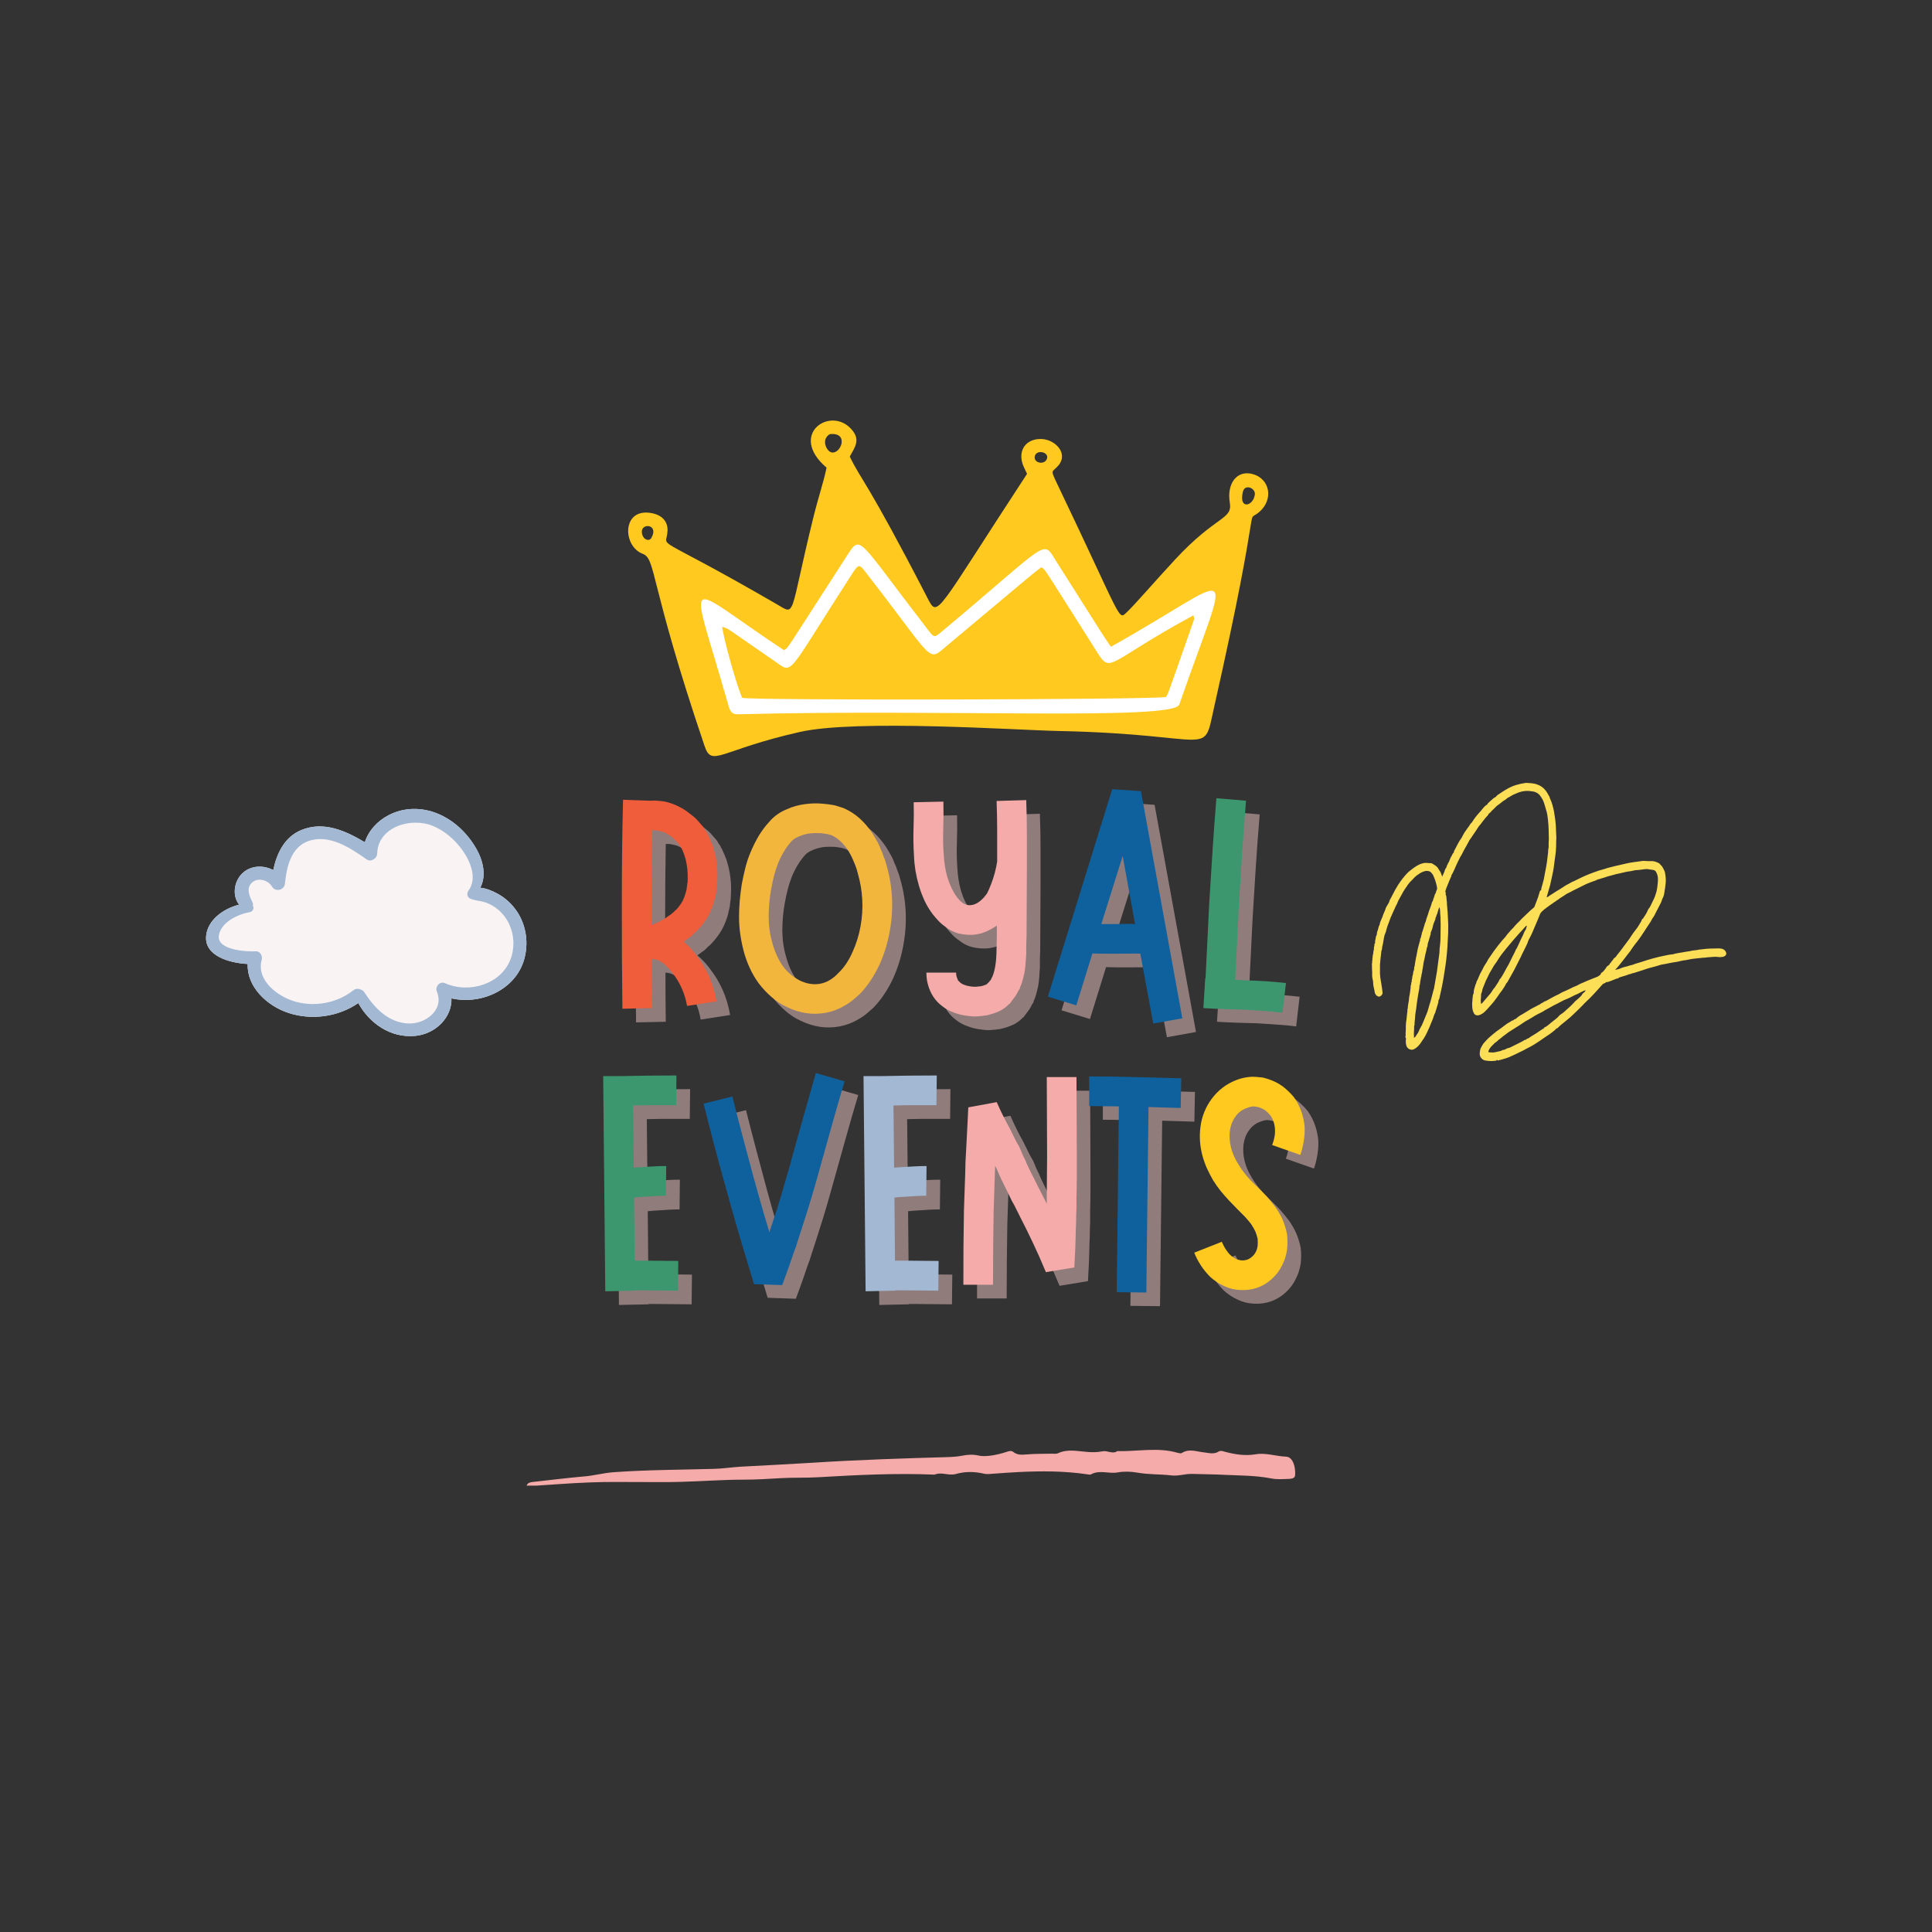 <svg xmlns="http://www.w3.org/2000/svg" xmlns:xlink="http://www.w3.org/1999/xlink" width="500" zoomAndPan="magnify" viewBox="0 0 375 375" height="500" preserveAspectRatio="xMidYMid meet" version="1.0"><rect x="0" y="0" width="375" height="375" fill="#333333" stroke="none"/><defs><g/><clipPath id="8c1c6c1085"><path d="M 121 81 L 247 81 L 247 147 L 121 147 Z M 121 81 " clip-rule="nonzero"/></clipPath><clipPath id="9d80290461"><path d="M 118.77 82.336 L 245.012 71.012 L 251.711 145.715 L 125.469 157.035 Z M 118.77 82.336 " clip-rule="nonzero"/></clipPath><clipPath id="60584c210f"><path d="M 118.77 82.336 L 245.012 71.012 L 251.711 145.715 L 125.469 157.035 Z M 118.77 82.336 " clip-rule="nonzero"/></clipPath><clipPath id="b6024ef10e"><path d="M 118.77 82.336 L 245.012 71.012 L 251.711 145.715 L 125.469 157.035 Z M 118.77 82.336 " clip-rule="nonzero"/></clipPath><clipPath id="83e6136528"><path d="M 136 105 L 236 105 L 236 139 L 136 139 Z M 136 105 " clip-rule="nonzero"/></clipPath><clipPath id="7222acc1a0"><path d="M 118.77 82.336 L 245.012 71.012 L 251.711 145.715 L 125.469 157.035 Z M 118.77 82.336 " clip-rule="nonzero"/></clipPath><clipPath id="841eec2f1f"><path d="M 118.77 82.336 L 245.012 71.012 L 251.711 145.715 L 125.469 157.035 Z M 118.77 82.336 " clip-rule="nonzero"/></clipPath><clipPath id="e15cd848a3"><path d="M 118.77 82.336 L 245.012 71.012 L 251.711 145.715 L 125.469 157.035 Z M 118.77 82.336 " clip-rule="nonzero"/></clipPath><clipPath id="606bf29418"><path d="M 266.223 151.957 L 335.223 151.957 L 335.223 205.957 L 266.223 205.957 Z M 266.223 151.957 " clip-rule="nonzero"/></clipPath><clipPath id="578ba6317c"><path d="M 39.719 157 L 102.719 157 L 102.719 201.648 L 39.719 201.648 Z M 39.719 157 " clip-rule="nonzero"/></clipPath><clipPath id="7ad1fe7cd2"><path d="M 102 281 L 251.797 281 L 251.797 288.363 L 102 288.363 Z M 102 281 " clip-rule="nonzero"/></clipPath></defs><g clip-path="url(#8c1c6c1085)"><g clip-path="url(#9d80290461)"><g clip-path="url(#60584c210f)"><g clip-path="url(#b6024ef10e)"><path fill="#ffc91f" d="M 199.352 91.969 C 199.004 91.203 198.691 90.652 198.492 90.059 C 197.574 87.297 199.234 85.105 202.164 85.211 C 204.809 85.305 207.391 87.984 205.469 90.305 C 204.254 91.77 203.773 90.934 205.125 93.758 C 218.164 121.008 216.977 120.438 218.762 118.777 C 220.207 117.438 224.094 112.906 228.059 108.633 C 236.105 99.941 239.27 100.93 238.703 97.555 C 238.113 94.027 239.934 91.242 243.02 91.984 C 246.438 92.809 247.332 96.891 244.387 99.406 C 241.453 101.914 245.41 93.98 235.707 137.055 C 233.387 147.352 236.242 142.523 205.562 141.887 C 197.23 141.715 166.332 139.574 155.27 142.07 C 139.66 145.59 138.188 149.016 136.762 144.812 C 125.91 112.773 127.391 108.488 124.73 107.484 C 120.891 106.023 120.688 98.867 126.062 99.531 C 128.594 99.84 129.617 101.316 129.57 102.961 C 129.445 106.977 125.684 102.742 150.742 117.262 C 154.578 119.484 153.082 119.934 157.824 100.625 C 158.855 96.422 159.832 93.703 160.434 90.773 C 152.762 84.211 161.48 78.508 165.477 83.57 C 166.98 85.473 165.934 86.801 164.941 88.621 C 167.32 93.523 168.059 92.891 180.086 116.191 C 182.086 120.07 181.648 118.992 199.352 91.969 Z M 161.062 84.27 C 159.359 85.246 160.367 87.523 161.34 87.793 C 163.188 88.305 164.93 83.828 161.062 84.27 Z M 243.566 95.965 C 243.703 94.723 241.641 93.887 241.258 95.406 C 240.355 99.043 243.309 98.273 243.566 95.965 Z M 124.586 103.379 C 124.75 104.793 126 105.148 126.414 104.434 C 128 101.688 124.359 101.418 124.586 103.379 Z M 203.25 88.895 C 203.508 87.734 201.191 87.199 200.859 88.535 C 200.512 89.93 202.93 90.375 203.25 88.895 Z M 203.25 88.895 " fill-opacity="1" fill-rule="nonzero"/></g></g></g></g><g clip-path="url(#83e6136528)"><g clip-path="url(#7222acc1a0)"><g clip-path="url(#841eec2f1f)"><g clip-path="url(#e15cd848a3)"><path fill="#ffffff" d="M 215.629 125.535 C 240.812 111.477 239.184 107.141 228.898 136.754 C 227.801 139.906 183.055 137.586 143.297 138.641 C 141.797 138.68 141.645 137.844 141.199 136.273 C 133.723 110.059 132.148 112.992 152.145 126.184 C 153.059 125.734 152.133 126.832 164.422 107.82 C 167.137 103.621 166.402 104.484 179.562 121.516 C 181.453 123.957 181.102 124.004 183.266 122.199 C 204.094 104.766 202.277 104.629 205.016 108.949 C 216.488 127.012 213.215 121.965 215.629 125.535 Z M 144.059 135.449 C 145.109 135.965 222.75 135.828 226.273 135.293 C 226.734 134.633 226.066 136.539 231.773 120.215 C 231.832 120.043 231.707 119.805 231.637 119.438 C 214.492 128.738 215.746 130.996 212.801 126.355 C 202.078 109.449 202.902 110.488 202.066 110.137 C 199.449 112.18 203.875 108.527 183.844 125.301 C 179.957 128.555 181.68 128.656 168.512 111.703 C 166.73 109.402 166.809 109.191 165.199 111.68 C 152.395 131.48 154.02 130.859 150.426 128.379 C 139.441 120.812 141.93 122.363 140.184 121.652 C 140.344 123.707 143.094 133.414 144.059 135.449 Z M 144.059 135.449 " fill-opacity="1" fill-rule="nonzero"/></g></g></g></g><g fill="#d0aeae" fill-opacity="0.6"><g transform="translate(120.944, 199.525)"><g><path d="M 20.406 -31.438 C 20.844 -29.719 21.02 -27.957 20.938 -26.156 C 20.938 -25.957 20.926 -25.75 20.906 -25.531 C 20.883 -25.312 20.875 -25.082 20.875 -24.844 C 20.832 -24.719 20.812 -24.602 20.812 -24.5 C 20.812 -24.406 20.797 -24.301 20.766 -24.188 L 20.703 -23.516 C 20.66 -23.316 20.609 -23.109 20.547 -22.891 C 20.484 -22.672 20.438 -22.441 20.406 -22.203 C 20.363 -22.078 20.332 -21.961 20.312 -21.859 C 20.289 -21.766 20.258 -21.66 20.219 -21.547 C 20.176 -21.422 20.133 -21.305 20.094 -21.203 C 20.062 -21.109 20.023 -21 19.984 -20.875 L 19.688 -20.156 C 19.645 -20.039 19.602 -19.93 19.562 -19.828 C 19.52 -19.734 19.457 -19.625 19.375 -19.5 C 19.301 -19.301 19.191 -19.094 19.047 -18.875 C 18.91 -18.656 18.781 -18.441 18.656 -18.234 C 18.375 -17.836 18.082 -17.457 17.781 -17.094 C 17.488 -16.738 17.18 -16.398 16.859 -16.078 L 16.562 -15.844 L 15.844 -15.125 C 15.645 -15 15.453 -14.863 15.266 -14.719 C 15.086 -14.582 14.922 -14.457 14.766 -14.344 L 14.406 -14.094 C 14.844 -13.738 15.258 -13.348 15.656 -12.922 C 16.062 -12.504 16.422 -12.078 16.734 -11.641 C 18.859 -8.961 20.203 -5.922 20.766 -2.516 L 15.062 -1.625 C 14.656 -4.02 13.695 -6.176 12.188 -8.094 C 11.426 -9.094 10.664 -9.816 9.906 -10.266 C 9.344 -10.578 8.781 -10.734 8.219 -10.734 C 8.219 -7.535 8.238 -4.359 8.281 -1.203 L 2.516 -1.078 C 2.473 -4.484 2.441 -7.863 2.422 -11.219 C 2.41 -14.582 2.406 -17.961 2.406 -21.359 C 2.406 -24.723 2.422 -28.094 2.453 -31.469 C 2.492 -34.852 2.555 -38.242 2.641 -41.641 L 7.922 -41.453 C 8.359 -41.492 8.828 -41.492 9.328 -41.453 C 9.828 -41.422 10.316 -41.363 10.797 -41.281 C 11.836 -41.039 12.801 -40.68 13.688 -40.203 C 14.164 -39.961 14.594 -39.703 14.969 -39.422 C 15.352 -39.141 15.723 -38.859 16.078 -38.578 C 16.234 -38.461 16.391 -38.332 16.547 -38.188 C 16.711 -38.051 16.879 -37.883 17.047 -37.688 C 17.16 -37.562 17.254 -37.457 17.328 -37.375 C 17.41 -37.301 17.492 -37.203 17.578 -37.078 L 18.062 -36.547 C 18.176 -36.379 18.254 -36.273 18.297 -36.234 L 18.484 -35.875 L 18.906 -35.281 C 18.938 -35.156 18.984 -35.039 19.047 -34.938 C 19.109 -34.844 19.16 -34.758 19.203 -34.688 C 19.242 -34.562 19.289 -34.445 19.344 -34.344 C 19.406 -34.25 19.457 -34.141 19.5 -34.016 C 19.582 -33.816 19.672 -33.609 19.766 -33.391 C 19.867 -33.172 19.961 -32.941 20.047 -32.703 L 20.219 -32.094 Z M 15.188 -26.344 C 15.219 -27.582 15.094 -28.801 14.812 -30 C 14.656 -30.602 14.469 -31.16 14.25 -31.672 C 14.031 -32.191 13.758 -32.656 13.438 -33.062 L 13.203 -33.359 C 13.16 -33.398 13.117 -33.441 13.078 -33.484 C 13.035 -33.523 12.992 -33.562 12.953 -33.594 C 12.836 -33.719 12.641 -33.922 12.359 -34.203 C 11.879 -34.598 11.422 -34.914 10.984 -35.156 C 10.617 -35.352 10.176 -35.492 9.656 -35.578 C 9.258 -35.703 8.801 -35.742 8.281 -35.703 C 8.238 -33.336 8.207 -30.953 8.188 -28.547 C 8.164 -26.148 8.156 -23.754 8.156 -21.359 C 8.156 -20.68 8.156 -20 8.156 -19.312 C 8.156 -18.633 8.156 -17.957 8.156 -17.281 C 8.758 -17.562 9.32 -17.82 9.844 -18.062 C 9.957 -18.145 10.082 -18.223 10.219 -18.297 C 10.363 -18.379 10.52 -18.461 10.688 -18.547 L 11.047 -18.781 L 11.453 -19.078 C 11.578 -19.16 11.695 -19.238 11.812 -19.312 C 11.938 -19.395 12.062 -19.5 12.188 -19.625 L 12.484 -19.859 L 12.656 -20.047 L 12.781 -20.156 C 13.02 -20.352 13.219 -20.562 13.375 -20.781 C 13.539 -21.008 13.703 -21.223 13.859 -21.422 C 13.941 -21.535 14.008 -21.648 14.062 -21.766 C 14.125 -21.891 14.195 -22.016 14.281 -22.141 C 14.281 -22.18 14.301 -22.227 14.344 -22.281 C 14.383 -22.344 14.406 -22.414 14.406 -22.5 L 14.578 -22.859 C 14.578 -22.898 14.586 -22.945 14.609 -23 C 14.629 -23.062 14.66 -23.133 14.703 -23.219 C 14.703 -23.301 14.711 -23.367 14.734 -23.422 C 14.754 -23.484 14.781 -23.555 14.812 -23.641 C 14.852 -23.797 14.895 -23.941 14.938 -24.078 C 14.977 -24.223 15 -24.379 15 -24.547 L 15.062 -24.953 L 15.125 -25.438 C 15.164 -25.602 15.188 -25.754 15.188 -25.891 C 15.188 -26.023 15.188 -26.176 15.188 -26.344 Z M 15.188 -26.344 "/></g></g></g><g fill="#ef5d3b" fill-opacity="1"><g transform="translate(118.292, 196.874)"><g><path d="M 20.406 -31.438 C 20.844 -29.719 21.02 -27.957 20.938 -26.156 C 20.938 -25.957 20.926 -25.75 20.906 -25.531 C 20.883 -25.312 20.875 -25.082 20.875 -24.844 C 20.832 -24.719 20.812 -24.602 20.812 -24.5 C 20.812 -24.406 20.797 -24.301 20.766 -24.188 L 20.703 -23.516 C 20.66 -23.316 20.609 -23.109 20.547 -22.891 C 20.484 -22.672 20.438 -22.441 20.406 -22.203 C 20.363 -22.078 20.332 -21.961 20.312 -21.859 C 20.289 -21.766 20.258 -21.66 20.219 -21.547 C 20.176 -21.422 20.133 -21.305 20.094 -21.203 C 20.062 -21.109 20.023 -21 19.984 -20.875 L 19.688 -20.156 C 19.645 -20.039 19.602 -19.93 19.562 -19.828 C 19.52 -19.734 19.457 -19.625 19.375 -19.5 C 19.301 -19.301 19.191 -19.094 19.047 -18.875 C 18.91 -18.656 18.781 -18.441 18.656 -18.234 C 18.375 -17.836 18.082 -17.457 17.781 -17.094 C 17.488 -16.738 17.18 -16.398 16.859 -16.078 L 16.562 -15.844 L 15.844 -15.125 C 15.645 -15 15.453 -14.863 15.266 -14.719 C 15.086 -14.582 14.922 -14.457 14.766 -14.344 L 14.406 -14.094 C 14.844 -13.738 15.258 -13.348 15.656 -12.922 C 16.062 -12.504 16.422 -12.078 16.734 -11.641 C 18.859 -8.961 20.203 -5.922 20.766 -2.516 L 15.062 -1.625 C 14.656 -4.02 13.695 -6.176 12.188 -8.094 C 11.426 -9.094 10.664 -9.816 9.906 -10.266 C 9.344 -10.578 8.781 -10.734 8.219 -10.734 C 8.219 -7.535 8.238 -4.359 8.281 -1.203 L 2.516 -1.078 C 2.473 -4.484 2.441 -7.863 2.422 -11.219 C 2.41 -14.582 2.406 -17.961 2.406 -21.359 C 2.406 -24.723 2.422 -28.094 2.453 -31.469 C 2.492 -34.852 2.555 -38.242 2.641 -41.641 L 7.922 -41.453 C 8.359 -41.492 8.828 -41.492 9.328 -41.453 C 9.828 -41.422 10.316 -41.363 10.797 -41.281 C 11.836 -41.039 12.801 -40.68 13.688 -40.203 C 14.164 -39.961 14.594 -39.703 14.969 -39.422 C 15.352 -39.141 15.723 -38.859 16.078 -38.578 C 16.234 -38.461 16.391 -38.332 16.547 -38.188 C 16.711 -38.051 16.879 -37.883 17.047 -37.688 C 17.16 -37.562 17.254 -37.457 17.328 -37.375 C 17.41 -37.301 17.492 -37.203 17.578 -37.078 L 18.062 -36.547 C 18.176 -36.379 18.254 -36.273 18.297 -36.234 L 18.484 -35.875 L 18.906 -35.281 C 18.938 -35.156 18.984 -35.039 19.047 -34.938 C 19.109 -34.844 19.16 -34.758 19.203 -34.688 C 19.242 -34.562 19.289 -34.445 19.344 -34.344 C 19.406 -34.25 19.457 -34.141 19.5 -34.016 C 19.582 -33.816 19.672 -33.609 19.766 -33.391 C 19.867 -33.172 19.961 -32.941 20.047 -32.703 L 20.219 -32.094 Z M 15.188 -26.344 C 15.219 -27.582 15.094 -28.801 14.812 -30 C 14.656 -30.602 14.469 -31.16 14.25 -31.672 C 14.031 -32.191 13.758 -32.656 13.438 -33.062 L 13.203 -33.359 C 13.16 -33.398 13.117 -33.441 13.078 -33.484 C 13.035 -33.523 12.992 -33.562 12.953 -33.594 C 12.836 -33.719 12.641 -33.922 12.359 -34.203 C 11.879 -34.598 11.422 -34.914 10.984 -35.156 C 10.617 -35.352 10.176 -35.492 9.656 -35.578 C 9.258 -35.703 8.801 -35.742 8.281 -35.703 C 8.238 -33.336 8.207 -30.953 8.188 -28.547 C 8.164 -26.148 8.156 -23.754 8.156 -21.359 C 8.156 -20.68 8.156 -20 8.156 -19.312 C 8.156 -18.633 8.156 -17.957 8.156 -17.281 C 8.758 -17.562 9.32 -17.82 9.844 -18.062 C 9.957 -18.145 10.082 -18.223 10.219 -18.297 C 10.363 -18.379 10.52 -18.461 10.688 -18.547 L 11.047 -18.781 L 11.453 -19.078 C 11.578 -19.16 11.695 -19.238 11.812 -19.312 C 11.938 -19.395 12.062 -19.5 12.188 -19.625 L 12.484 -19.859 L 12.656 -20.047 L 12.781 -20.156 C 13.02 -20.352 13.219 -20.562 13.375 -20.781 C 13.539 -21.008 13.703 -21.223 13.859 -21.422 C 13.941 -21.535 14.008 -21.648 14.062 -21.766 C 14.125 -21.891 14.195 -22.016 14.281 -22.141 C 14.281 -22.18 14.301 -22.227 14.344 -22.281 C 14.383 -22.344 14.406 -22.414 14.406 -22.5 L 14.578 -22.859 C 14.578 -22.898 14.586 -22.945 14.609 -23 C 14.629 -23.062 14.66 -23.133 14.703 -23.219 C 14.703 -23.301 14.711 -23.367 14.734 -23.422 C 14.754 -23.484 14.781 -23.555 14.812 -23.641 C 14.852 -23.797 14.895 -23.941 14.938 -24.078 C 14.977 -24.223 15 -24.379 15 -24.547 L 15.062 -24.953 L 15.125 -25.438 C 15.164 -25.602 15.188 -25.754 15.188 -25.891 C 15.188 -26.023 15.188 -26.176 15.188 -26.344 Z M 15.188 -26.344 "/></g></g></g><g fill="#d0aeae" fill-opacity="0.6"><g transform="translate(144.475, 199.525)"><g><path d="M 30.234 -28.984 C 31.473 -24.742 31.676 -20.398 30.844 -15.953 C 30.438 -13.754 29.797 -11.676 28.922 -9.719 C 28.441 -8.676 27.891 -7.676 27.266 -6.719 C 26.648 -5.758 25.922 -4.836 25.078 -3.953 C 24.641 -3.555 24.18 -3.156 23.703 -2.75 C 23.223 -2.352 22.703 -2 22.141 -1.688 C 20.984 -1 19.766 -0.535 18.484 -0.297 C 17.16 -0.055 15.859 -0.035 14.578 -0.234 C 13.336 -0.441 12.141 -0.82 10.984 -1.375 C 9.898 -1.852 8.859 -2.535 7.859 -3.422 C 6.984 -4.18 6.164 -5.062 5.406 -6.062 C 4.719 -7.02 4.133 -8.031 3.656 -9.094 C 3.176 -10.156 2.797 -11.223 2.516 -12.297 C 2.234 -13.379 2.016 -14.469 1.859 -15.562 C 1.703 -16.664 1.625 -17.781 1.625 -18.906 C 1.625 -19.977 1.672 -21.047 1.766 -22.109 C 1.867 -23.172 2 -24.223 2.156 -25.266 C 2.352 -26.297 2.582 -27.344 2.844 -28.406 C 3.102 -29.469 3.457 -30.52 3.906 -31.562 C 4.344 -32.602 4.848 -33.613 5.422 -34.594 C 6.004 -35.57 6.695 -36.5 7.5 -37.375 L 11.766 -33.547 C 10.766 -32.422 9.922 -31.039 9.234 -29.406 C 8.922 -28.602 8.648 -27.77 8.422 -26.906 C 8.203 -26.051 8.016 -25.18 7.859 -24.297 C 7.535 -22.492 7.375 -20.711 7.375 -18.953 C 7.375 -17.191 7.613 -15.492 8.094 -13.859 C 8.539 -12.18 9.203 -10.703 10.078 -9.422 C 10.555 -8.773 11.078 -8.211 11.641 -7.734 C 12.242 -7.254 12.844 -6.859 13.438 -6.547 C 14.801 -5.898 16.125 -5.695 17.406 -5.938 C 18.676 -6.176 19.852 -6.879 20.938 -8.047 C 22.02 -9.078 22.922 -10.414 23.641 -12.062 C 24.359 -13.625 24.879 -15.285 25.203 -17.047 C 25.836 -20.555 25.656 -24.016 24.656 -27.422 C 24.613 -27.617 24.562 -27.816 24.5 -28.016 C 24.445 -28.211 24.379 -28.414 24.297 -28.625 L 24.062 -29.219 L 23.812 -29.812 C 23.613 -30.301 23.438 -30.68 23.281 -30.953 C 23.195 -31.117 23.102 -31.289 23 -31.469 C 22.906 -31.645 22.801 -31.816 22.688 -31.984 C 22.238 -32.617 21.754 -33.176 21.234 -33.656 C 20.754 -34.094 20.219 -34.453 19.625 -34.734 C 19.539 -34.773 19.457 -34.805 19.375 -34.828 C 19.301 -34.848 19.223 -34.859 19.141 -34.859 C 19.098 -34.898 19.035 -34.93 18.953 -34.953 C 18.879 -34.973 18.801 -34.984 18.719 -34.984 C 18.281 -35.055 17.898 -35.113 17.578 -35.156 C 16.773 -35.195 15.992 -35.176 15.234 -35.094 C 14.516 -34.977 13.836 -34.781 13.203 -34.5 C 12.598 -34.258 12.117 -33.941 11.766 -33.547 L 7.5 -37.375 C 7.977 -37.938 8.504 -38.414 9.078 -38.812 C 9.66 -39.219 10.254 -39.539 10.859 -39.781 C 11.461 -40.062 12.062 -40.281 12.656 -40.438 C 13.258 -40.602 13.859 -40.723 14.453 -40.797 C 15.66 -40.961 16.863 -40.984 18.062 -40.859 C 18.582 -40.816 19.18 -40.738 19.859 -40.625 C 20.141 -40.582 20.457 -40.5 20.812 -40.375 C 20.977 -40.332 21.141 -40.281 21.297 -40.219 C 21.461 -40.164 21.625 -40.117 21.781 -40.078 C 23.02 -39.555 24.117 -38.859 25.078 -37.984 C 25.961 -37.18 26.766 -36.238 27.484 -35.156 C 27.836 -34.594 28.133 -34.094 28.375 -33.656 C 28.539 -33.375 28.68 -33.102 28.797 -32.844 C 28.922 -32.582 29.02 -32.332 29.094 -32.094 L 29.453 -31.312 L 29.703 -30.547 C 29.816 -30.305 29.914 -30.055 30 -29.797 C 30.082 -29.535 30.16 -29.266 30.234 -28.984 Z M 30.234 -28.984 "/></g></g></g><g fill="#f3b63d" fill-opacity="1"><g transform="translate(141.823, 196.874)"><g><path d="M 30.234 -28.984 C 31.473 -24.742 31.676 -20.398 30.844 -15.953 C 30.438 -13.754 29.797 -11.676 28.922 -9.719 C 28.441 -8.676 27.891 -7.676 27.266 -6.719 C 26.648 -5.758 25.922 -4.836 25.078 -3.953 C 24.641 -3.555 24.18 -3.156 23.703 -2.75 C 23.223 -2.352 22.703 -2 22.141 -1.688 C 20.984 -1 19.766 -0.535 18.484 -0.297 C 17.16 -0.055 15.859 -0.035 14.578 -0.234 C 13.336 -0.441 12.141 -0.82 10.984 -1.375 C 9.898 -1.852 8.859 -2.535 7.859 -3.422 C 6.984 -4.18 6.164 -5.062 5.406 -6.062 C 4.719 -7.02 4.133 -8.031 3.656 -9.094 C 3.176 -10.156 2.797 -11.223 2.516 -12.297 C 2.234 -13.379 2.016 -14.469 1.859 -15.562 C 1.703 -16.664 1.625 -17.781 1.625 -18.906 C 1.625 -19.977 1.672 -21.047 1.766 -22.109 C 1.867 -23.172 2 -24.223 2.156 -25.266 C 2.352 -26.297 2.582 -27.344 2.844 -28.406 C 3.102 -29.469 3.457 -30.52 3.906 -31.562 C 4.344 -32.602 4.848 -33.613 5.422 -34.594 C 6.004 -35.57 6.695 -36.5 7.5 -37.375 L 11.766 -33.547 C 10.766 -32.422 9.922 -31.039 9.234 -29.406 C 8.922 -28.602 8.648 -27.77 8.422 -26.906 C 8.203 -26.051 8.016 -25.18 7.859 -24.297 C 7.535 -22.492 7.375 -20.711 7.375 -18.953 C 7.375 -17.191 7.613 -15.492 8.094 -13.859 C 8.539 -12.18 9.203 -10.703 10.078 -9.422 C 10.555 -8.773 11.078 -8.211 11.641 -7.734 C 12.242 -7.254 12.844 -6.859 13.438 -6.547 C 14.801 -5.898 16.125 -5.695 17.406 -5.938 C 18.676 -6.176 19.852 -6.879 20.938 -8.047 C 22.02 -9.078 22.922 -10.414 23.641 -12.062 C 24.359 -13.625 24.879 -15.285 25.203 -17.047 C 25.836 -20.555 25.656 -24.016 24.656 -27.422 C 24.613 -27.617 24.562 -27.816 24.5 -28.016 C 24.445 -28.211 24.379 -28.414 24.297 -28.625 L 24.062 -29.219 L 23.812 -29.812 C 23.613 -30.301 23.438 -30.68 23.281 -30.953 C 23.195 -31.117 23.102 -31.289 23 -31.469 C 22.906 -31.645 22.801 -31.816 22.688 -31.984 C 22.238 -32.617 21.754 -33.176 21.234 -33.656 C 20.754 -34.094 20.219 -34.453 19.625 -34.734 C 19.539 -34.773 19.457 -34.805 19.375 -34.828 C 19.301 -34.848 19.223 -34.859 19.141 -34.859 C 19.098 -34.898 19.035 -34.93 18.953 -34.953 C 18.879 -34.973 18.801 -34.984 18.719 -34.984 C 18.281 -35.055 17.898 -35.113 17.578 -35.156 C 16.773 -35.195 15.992 -35.176 15.234 -35.094 C 14.516 -34.977 13.836 -34.781 13.203 -34.5 C 12.598 -34.258 12.117 -33.941 11.766 -33.547 L 7.5 -37.375 C 7.977 -37.938 8.504 -38.414 9.078 -38.812 C 9.66 -39.219 10.254 -39.539 10.859 -39.781 C 11.461 -40.062 12.062 -40.281 12.656 -40.438 C 13.258 -40.602 13.859 -40.723 14.453 -40.797 C 15.66 -40.961 16.863 -40.984 18.062 -40.859 C 18.582 -40.816 19.18 -40.738 19.859 -40.625 C 20.141 -40.582 20.457 -40.5 20.812 -40.375 C 20.977 -40.332 21.141 -40.281 21.297 -40.219 C 21.461 -40.164 21.625 -40.117 21.781 -40.078 C 23.02 -39.555 24.117 -38.859 25.078 -37.984 C 25.961 -37.18 26.766 -36.238 27.484 -35.156 C 27.836 -34.594 28.133 -34.094 28.375 -33.656 C 28.539 -33.375 28.68 -33.102 28.797 -32.844 C 28.922 -32.582 29.02 -32.332 29.094 -32.094 L 29.453 -31.312 L 29.703 -30.547 C 29.816 -30.305 29.914 -30.055 30 -29.797 C 30.082 -29.535 30.16 -29.266 30.234 -28.984 Z M 30.234 -28.984 "/></g></g></g><g fill="#d0aeae" fill-opacity="0.6"><g transform="translate(177.545, 199.525)"><g><path d="M 24.297 -41.578 C 24.379 -39.336 24.422 -37.117 24.422 -34.922 C 24.422 -32.723 24.422 -30.52 24.422 -28.312 C 24.422 -26.113 24.41 -23.906 24.391 -21.688 C 24.367 -19.469 24.359 -17.258 24.359 -15.062 L 24.297 -13.438 C 24.297 -13.156 24.297 -12.875 24.297 -12.594 C 24.297 -12.32 24.297 -12.023 24.297 -11.703 C 24.254 -11.098 24.211 -10.492 24.172 -9.891 C 24.141 -9.297 24.062 -8.66 23.938 -7.984 C 23.895 -7.816 23.852 -7.656 23.812 -7.5 C 23.781 -7.344 23.742 -7.18 23.703 -7.016 L 23.578 -6.547 L 23.406 -6 C 23.363 -5.844 23.301 -5.68 23.219 -5.516 C 23.133 -5.359 23.078 -5.18 23.047 -4.984 L 22.734 -4.5 C 22.66 -4.344 22.582 -4.18 22.5 -4.016 L 22.203 -3.547 L 21.844 -3.062 L 21.656 -2.812 L 21.484 -2.578 L 21.125 -2.094 C 21 -2.02 20.836 -1.883 20.641 -1.688 L 20.453 -1.5 C 20.422 -1.457 20.32 -1.379 20.156 -1.266 C 19.914 -1.098 19.695 -0.953 19.5 -0.828 C 19.301 -0.711 19.102 -0.617 18.906 -0.547 C 18.539 -0.379 18.164 -0.234 17.781 -0.109 C 17.406 0.004 17.039 0.102 16.688 0.188 C 16 0.301 15.273 0.379 14.516 0.422 C 13.836 0.422 13.129 0.359 12.391 0.234 C 11.648 0.117 10.922 -0.078 10.203 -0.359 C 9.398 -0.641 8.695 -1.02 8.094 -1.5 C 7.375 -2.02 6.773 -2.641 6.297 -3.359 C 5.816 -4.078 5.457 -4.879 5.219 -5.766 C 5.102 -6.16 5.023 -6.555 4.984 -6.953 C 4.941 -7.359 4.922 -7.738 4.922 -8.094 L 10.688 -8.094 C 10.688 -7.738 10.723 -7.461 10.797 -7.266 C 10.879 -7.023 10.961 -6.801 11.047 -6.594 C 11.203 -6.438 11.359 -6.281 11.516 -6.125 C 11.711 -5.957 11.973 -5.816 12.297 -5.703 C 12.941 -5.461 13.66 -5.344 14.453 -5.344 C 14.816 -5.383 15.18 -5.422 15.547 -5.453 C 15.898 -5.535 16.219 -5.641 16.5 -5.766 C 16.625 -5.836 16.688 -5.875 16.688 -5.875 L 16.797 -6 L 16.922 -6.125 C 17.004 -6.195 17.062 -6.254 17.094 -6.297 L 17.156 -6.359 L 17.219 -6.484 L 17.406 -6.656 L 17.516 -6.906 C 17.68 -7.176 17.82 -7.5 17.938 -7.875 C 18.062 -8.258 18.16 -8.656 18.234 -9.062 C 18.398 -9.938 18.492 -10.883 18.516 -11.906 C 18.535 -12.926 18.562 -14 18.594 -15.125 C 18.594 -15.477 18.594 -15.828 18.594 -16.172 C 18.594 -16.516 18.594 -16.863 18.594 -17.219 C 17.832 -16.695 17.055 -16.273 16.266 -15.953 C 15.023 -15.473 13.742 -15.316 12.422 -15.484 C 11.66 -15.555 10.977 -15.711 10.375 -15.953 C 9.781 -16.191 9.223 -16.516 8.703 -16.922 C 8.18 -17.273 7.719 -17.66 7.312 -18.078 C 6.914 -18.504 6.539 -18.938 6.188 -19.375 C 5.539 -20.219 5 -21.109 4.562 -22.047 C 4.125 -22.984 3.766 -23.938 3.484 -24.906 C 3.203 -25.863 2.977 -26.82 2.812 -27.781 C 2.656 -28.738 2.555 -29.695 2.516 -30.656 C 2.398 -32.5 2.367 -34.301 2.422 -36.062 C 2.484 -37.82 2.492 -39.52 2.453 -41.156 L 8.219 -41.281 C 8.258 -39.438 8.25 -37.664 8.188 -35.969 C 8.125 -34.27 8.156 -32.617 8.281 -31.016 C 8.32 -30.254 8.398 -29.492 8.516 -28.734 C 8.641 -27.973 8.801 -27.254 9 -26.578 C 9.438 -25.141 10.035 -23.879 10.797 -22.797 C 11.203 -22.273 11.602 -21.875 12 -21.594 C 12.156 -21.477 12.336 -21.379 12.547 -21.297 C 12.617 -21.297 12.695 -21.285 12.781 -21.266 C 12.863 -21.242 12.941 -21.219 13.016 -21.188 C 13.461 -21.145 13.883 -21.203 14.281 -21.359 C 14.719 -21.516 15.156 -21.797 15.594 -22.203 C 15.957 -22.523 16.32 -22.941 16.688 -23.453 C 16.957 -23.973 17.234 -24.613 17.516 -25.375 C 18.035 -26.695 18.414 -28.117 18.656 -29.641 C 18.656 -31.641 18.656 -33.617 18.656 -35.578 C 18.656 -37.535 18.617 -39.477 18.547 -41.406 Z M 24.297 -41.578 "/></g></g></g><g fill="#f5aba9" fill-opacity="1"><g transform="translate(174.894, 196.874)"><g><path d="M 24.297 -41.578 C 24.379 -39.336 24.422 -37.117 24.422 -34.922 C 24.422 -32.723 24.422 -30.52 24.422 -28.312 C 24.422 -26.113 24.41 -23.906 24.391 -21.688 C 24.367 -19.469 24.359 -17.258 24.359 -15.062 L 24.297 -13.438 C 24.297 -13.156 24.297 -12.875 24.297 -12.594 C 24.297 -12.32 24.297 -12.023 24.297 -11.703 C 24.254 -11.098 24.211 -10.492 24.172 -9.891 C 24.141 -9.297 24.062 -8.66 23.938 -7.984 C 23.895 -7.816 23.852 -7.656 23.812 -7.5 C 23.781 -7.344 23.742 -7.18 23.703 -7.016 L 23.578 -6.547 L 23.406 -6 C 23.363 -5.844 23.301 -5.68 23.219 -5.516 C 23.133 -5.359 23.078 -5.18 23.047 -4.984 L 22.734 -4.5 C 22.66 -4.344 22.582 -4.18 22.5 -4.016 L 22.203 -3.547 L 21.844 -3.062 L 21.656 -2.812 L 21.484 -2.578 L 21.125 -2.094 C 21 -2.02 20.836 -1.883 20.641 -1.688 L 20.453 -1.5 C 20.422 -1.457 20.32 -1.379 20.156 -1.266 C 19.914 -1.098 19.695 -0.953 19.5 -0.828 C 19.301 -0.711 19.102 -0.617 18.906 -0.547 C 18.539 -0.379 18.164 -0.234 17.781 -0.109 C 17.406 0.004 17.039 0.102 16.688 0.188 C 16 0.301 15.273 0.379 14.516 0.422 C 13.836 0.422 13.129 0.359 12.391 0.234 C 11.648 0.117 10.922 -0.078 10.203 -0.359 C 9.398 -0.641 8.695 -1.02 8.094 -1.5 C 7.375 -2.02 6.773 -2.641 6.297 -3.359 C 5.816 -4.078 5.457 -4.879 5.219 -5.766 C 5.102 -6.16 5.023 -6.555 4.984 -6.953 C 4.941 -7.359 4.922 -7.738 4.922 -8.094 L 10.688 -8.094 C 10.688 -7.738 10.723 -7.461 10.797 -7.266 C 10.879 -7.023 10.961 -6.801 11.047 -6.594 C 11.203 -6.438 11.359 -6.281 11.516 -6.125 C 11.711 -5.957 11.973 -5.816 12.297 -5.703 C 12.941 -5.461 13.66 -5.344 14.453 -5.344 C 14.816 -5.383 15.18 -5.422 15.547 -5.453 C 15.898 -5.535 16.219 -5.641 16.5 -5.766 C 16.625 -5.836 16.688 -5.875 16.688 -5.875 L 16.797 -6 L 16.922 -6.125 C 17.004 -6.195 17.062 -6.254 17.094 -6.297 L 17.156 -6.359 L 17.219 -6.484 L 17.406 -6.656 L 17.516 -6.906 C 17.68 -7.176 17.82 -7.5 17.938 -7.875 C 18.062 -8.258 18.16 -8.656 18.234 -9.062 C 18.398 -9.938 18.492 -10.883 18.516 -11.906 C 18.535 -12.926 18.562 -14 18.594 -15.125 C 18.594 -15.477 18.594 -15.828 18.594 -16.172 C 18.594 -16.516 18.594 -16.863 18.594 -17.219 C 17.832 -16.695 17.055 -16.273 16.266 -15.953 C 15.023 -15.473 13.742 -15.316 12.422 -15.484 C 11.66 -15.555 10.977 -15.711 10.375 -15.953 C 9.781 -16.191 9.223 -16.516 8.703 -16.922 C 8.18 -17.273 7.719 -17.66 7.312 -18.078 C 6.914 -18.504 6.539 -18.938 6.188 -19.375 C 5.539 -20.219 5 -21.109 4.562 -22.047 C 4.125 -22.984 3.766 -23.938 3.484 -24.906 C 3.203 -25.863 2.977 -26.82 2.812 -27.781 C 2.656 -28.738 2.555 -29.695 2.516 -30.656 C 2.398 -32.5 2.367 -34.301 2.422 -36.062 C 2.484 -37.82 2.492 -39.52 2.453 -41.156 L 8.219 -41.281 C 8.258 -39.438 8.25 -37.664 8.188 -35.969 C 8.125 -34.27 8.156 -32.617 8.281 -31.016 C 8.32 -30.254 8.398 -29.492 8.516 -28.734 C 8.641 -27.973 8.801 -27.254 9 -26.578 C 9.438 -25.141 10.035 -23.879 10.797 -22.797 C 11.203 -22.273 11.602 -21.875 12 -21.594 C 12.156 -21.477 12.336 -21.379 12.547 -21.297 C 12.617 -21.297 12.695 -21.285 12.781 -21.266 C 12.863 -21.242 12.941 -21.219 13.016 -21.188 C 13.461 -21.145 13.883 -21.203 14.281 -21.359 C 14.719 -21.516 15.156 -21.797 15.594 -22.203 C 15.957 -22.523 16.32 -22.941 16.688 -23.453 C 16.957 -23.973 17.234 -24.613 17.516 -25.375 C 18.035 -26.695 18.414 -28.117 18.656 -29.641 C 18.656 -31.641 18.656 -33.617 18.656 -35.578 C 18.656 -37.535 18.617 -39.477 18.547 -41.406 Z M 24.297 -41.578 "/></g></g></g><g fill="#d0aeae" fill-opacity="0.6"><g transform="translate(204.545, 199.525)"><g><path d="M 27.594 0.781 L 21.953 1.797 L 19.438 -11.766 C 18.719 -11.797 17.977 -11.801 17.219 -11.781 C 16.457 -11.77 15.676 -11.766 14.875 -11.766 C 14.113 -11.766 13.332 -11.766 12.531 -11.766 C 11.738 -11.766 10.941 -11.781 10.141 -11.812 L 7.016 -1.734 L 1.5 -3.422 L 13.984 -43.688 L 19.562 -43.312 Z M 14.812 -17.516 C 15.375 -17.516 15.953 -17.523 16.547 -17.547 C 17.148 -17.566 17.773 -17.555 18.422 -17.516 L 16.016 -30.719 L 11.875 -17.516 C 12.832 -17.516 13.812 -17.516 14.812 -17.516 Z M 14.812 -17.516 "/></g></g></g><g fill="#0f619d" fill-opacity="1"><g transform="translate(201.894, 196.874)"><g><path d="M 27.594 0.781 L 21.953 1.797 L 19.438 -11.766 C 18.719 -11.797 17.977 -11.801 17.219 -11.781 C 16.457 -11.77 15.676 -11.766 14.875 -11.766 C 14.113 -11.766 13.332 -11.766 12.531 -11.766 C 11.738 -11.766 10.941 -11.781 10.141 -11.812 L 7.016 -1.734 L 1.5 -3.422 L 13.984 -43.688 L 19.562 -43.312 Z M 14.812 -17.516 C 15.375 -17.516 15.953 -17.523 16.547 -17.547 C 17.148 -17.566 17.773 -17.555 18.422 -17.516 L 16.016 -30.719 L 11.875 -17.516 C 12.832 -17.516 13.812 -17.516 14.812 -17.516 Z M 14.812 -17.516 "/></g></g></g><g fill="#d0aeae" fill-opacity="0.6"><g transform="translate(233.772, 199.525)"><g><path d="M 10.5 -6.594 C 11.82 -6.562 13.148 -6.504 14.484 -6.422 C 15.828 -6.336 17.16 -6.219 18.484 -6.062 L 17.812 -0.297 C 16.57 -0.461 15.32 -0.582 14.062 -0.656 C 12.812 -0.738 11.547 -0.82 10.266 -0.906 C 8.984 -0.938 7.691 -0.973 6.391 -1.016 C 5.086 -1.055 3.773 -1.117 2.453 -1.203 L 2.812 -6.953 C 2.812 -6.953 2.82 -6.953 2.844 -6.953 C 2.863 -6.953 2.875 -6.953 2.875 -6.953 C 3 -9.398 3.117 -11.844 3.234 -14.281 C 3.359 -16.719 3.477 -19.156 3.594 -21.594 C 3.801 -25 4.016 -28.391 4.234 -31.766 C 4.453 -35.148 4.703 -38.539 4.984 -41.938 L 10.734 -41.453 C 10.453 -38.098 10.203 -34.738 9.984 -31.375 C 9.766 -28.02 9.555 -24.66 9.359 -21.297 C 9.242 -18.859 9.125 -16.426 9 -14 C 8.875 -11.582 8.754 -9.156 8.641 -6.719 C 8.961 -6.676 9.281 -6.656 9.594 -6.656 C 9.914 -6.656 10.219 -6.633 10.5 -6.594 Z M 10.5 -6.594 "/></g></g></g><g fill="#3d976e" fill-opacity="1"><g transform="translate(231.12, 196.874)"><g><path d="M 10.5 -6.594 C 11.82 -6.562 13.148 -6.504 14.484 -6.422 C 15.828 -6.336 17.16 -6.219 18.484 -6.062 L 17.812 -0.297 C 16.57 -0.461 15.32 -0.582 14.062 -0.656 C 12.812 -0.738 11.547 -0.82 10.266 -0.906 C 8.984 -0.938 7.691 -0.973 6.391 -1.016 C 5.086 -1.055 3.773 -1.117 2.453 -1.203 L 2.812 -6.953 C 2.812 -6.953 2.82 -6.953 2.844 -6.953 C 2.863 -6.953 2.875 -6.953 2.875 -6.953 C 3 -9.398 3.117 -11.844 3.234 -14.281 C 3.359 -16.719 3.477 -19.156 3.594 -21.594 C 3.801 -25 4.016 -28.391 4.234 -31.766 C 4.453 -35.148 4.703 -38.539 4.984 -41.938 L 10.734 -41.453 C 10.453 -38.098 10.203 -34.738 9.984 -31.375 C 9.766 -28.02 9.555 -24.66 9.359 -21.297 C 9.242 -18.859 9.125 -16.426 9 -14 C 8.875 -11.582 8.754 -9.156 8.641 -6.719 C 8.961 -6.676 9.281 -6.656 9.594 -6.656 C 9.914 -6.656 10.219 -6.633 10.5 -6.594 Z M 10.5 -6.594 "/></g></g></g><g fill="#d0aeae" fill-opacity="0.6"><g transform="translate(117.323, 253.525)"><g><path d="M 9.953 -6.188 L 16.984 -6.125 L 16.922 -0.359 L 9.953 -0.422 C 9.473 -0.422 9.016 -0.422 8.578 -0.422 L 8.578 -0.359 L 2.812 -0.234 L 2.406 -42 L 5.641 -42 C 7.484 -42.039 9.312 -42.07 11.125 -42.094 C 12.945 -42.113 14.781 -42.125 16.625 -42.125 L 16.562 -36.359 C 15.156 -36.359 13.758 -36.359 12.375 -36.359 C 11 -36.359 9.613 -36.336 8.219 -36.297 L 8.344 -24.234 C 8.938 -24.273 9.535 -24.316 10.141 -24.359 C 10.898 -24.398 11.641 -24.441 12.359 -24.484 C 13.078 -24.523 13.836 -24.547 14.641 -24.547 L 14.578 -18.781 C 13.898 -18.781 13.219 -18.758 12.531 -18.719 C 11.852 -18.676 11.195 -18.633 10.562 -18.594 C 9.758 -18.562 9.039 -18.504 8.406 -18.422 L 8.516 -6.188 C 8.992 -6.188 9.473 -6.188 9.953 -6.188 Z M 9.953 -6.188 "/></g></g></g><g fill="#3d976e" fill-opacity="1"><g transform="translate(114.671, 250.874)"><g><path d="M 9.953 -6.188 L 16.984 -6.125 L 16.922 -0.359 L 9.953 -0.422 C 9.473 -0.422 9.016 -0.422 8.578 -0.422 L 8.578 -0.359 L 2.812 -0.234 L 2.406 -42 L 5.641 -42 C 7.484 -42.039 9.312 -42.07 11.125 -42.094 C 12.945 -42.113 14.781 -42.125 16.625 -42.125 L 16.562 -36.359 C 15.156 -36.359 13.758 -36.359 12.375 -36.359 C 11 -36.359 9.613 -36.336 8.219 -36.297 L 8.344 -24.234 C 8.938 -24.273 9.535 -24.316 10.141 -24.359 C 10.898 -24.398 11.641 -24.441 12.359 -24.484 C 13.078 -24.523 13.836 -24.547 14.641 -24.547 L 14.578 -18.781 C 13.898 -18.781 13.219 -18.758 12.531 -18.719 C 11.852 -18.676 11.195 -18.633 10.562 -18.594 C 9.758 -18.562 9.039 -18.504 8.406 -18.422 L 8.516 -6.188 C 8.992 -6.188 9.473 -6.188 9.953 -6.188 Z M 9.953 -6.188 "/></g></g></g><g fill="#d0aeae" fill-opacity="0.6"><g transform="translate(136.705, 253.525)"><g><path d="M 24.297 -42.594 L 29.875 -40.984 C 29 -38.055 28.148 -35.113 27.328 -32.156 C 26.504 -29.195 25.676 -26.238 24.844 -23.281 C 24.438 -21.801 24.016 -20.32 23.578 -18.844 C 23.141 -17.363 22.68 -15.883 22.203 -14.406 C 21.961 -13.645 21.723 -12.895 21.484 -12.156 C 21.242 -11.414 21.004 -10.68 20.766 -9.953 L 20.453 -8.938 L 20.047 -7.859 L 19.312 -5.703 L 18.547 -3.547 L 17.766 -1.438 L 12.297 -1.625 L 10.016 -9.188 L 8.766 -13.438 C 8.047 -15.957 7.32 -18.539 6.594 -21.188 C 5.875 -23.738 5.176 -26.305 4.5 -28.891 C 3.82 -31.473 3.16 -34.062 2.516 -36.656 L 8.094 -38.047 C 8.738 -35.484 9.398 -32.922 10.078 -30.359 C 10.754 -27.797 11.438 -25.238 12.125 -22.688 C 12.844 -20.082 13.562 -17.539 14.281 -15.062 L 15.297 -11.641 L 15.297 -11.766 C 15.535 -12.484 15.773 -13.203 16.016 -13.922 C 16.254 -14.641 16.492 -15.359 16.734 -16.078 C 17.18 -17.516 17.613 -18.961 18.031 -20.422 C 18.445 -21.891 18.875 -23.363 19.312 -24.844 C 20.113 -27.801 20.938 -30.758 21.781 -33.719 C 22.625 -36.676 23.461 -39.633 24.297 -42.594 Z M 24.297 -42.594 "/></g></g></g><g fill="#0f619d" fill-opacity="1"><g transform="translate(134.054, 250.874)"><g><path d="M 24.297 -42.594 L 29.875 -40.984 C 29 -38.055 28.148 -35.113 27.328 -32.156 C 26.504 -29.195 25.676 -26.238 24.844 -23.281 C 24.438 -21.801 24.016 -20.32 23.578 -18.844 C 23.141 -17.363 22.68 -15.883 22.203 -14.406 C 21.961 -13.645 21.723 -12.895 21.484 -12.156 C 21.242 -11.414 21.004 -10.68 20.766 -9.953 L 20.453 -8.938 L 20.047 -7.859 L 19.312 -5.703 L 18.547 -3.547 L 17.766 -1.438 L 12.297 -1.625 L 10.016 -9.188 L 8.766 -13.438 C 8.047 -15.957 7.32 -18.539 6.594 -21.188 C 5.875 -23.738 5.176 -26.305 4.5 -28.891 C 3.82 -31.473 3.16 -34.062 2.516 -36.656 L 8.094 -38.047 C 8.738 -35.484 9.398 -32.922 10.078 -30.359 C 10.754 -27.797 11.438 -25.238 12.125 -22.688 C 12.844 -20.082 13.562 -17.539 14.281 -15.062 L 15.297 -11.641 L 15.297 -11.766 C 15.535 -12.484 15.773 -13.203 16.016 -13.922 C 16.254 -14.641 16.492 -15.359 16.734 -16.078 C 17.18 -17.516 17.613 -18.961 18.031 -20.422 C 18.445 -21.891 18.875 -23.363 19.312 -24.844 C 20.113 -27.801 20.938 -30.758 21.781 -33.719 C 22.625 -36.676 23.461 -39.633 24.297 -42.594 Z M 24.297 -42.594 "/></g></g></g><g fill="#d0aeae" fill-opacity="0.6"><g transform="translate(167.854, 253.525)"><g><path d="M 9.953 -6.188 L 16.984 -6.125 L 16.922 -0.359 L 9.953 -0.422 C 9.473 -0.422 9.016 -0.422 8.578 -0.422 L 8.578 -0.359 L 2.812 -0.234 L 2.406 -42 L 5.641 -42 C 7.484 -42.039 9.312 -42.07 11.125 -42.094 C 12.945 -42.113 14.781 -42.125 16.625 -42.125 L 16.562 -36.359 C 15.156 -36.359 13.758 -36.359 12.375 -36.359 C 11 -36.359 9.613 -36.336 8.219 -36.297 L 8.344 -24.234 C 8.938 -24.273 9.535 -24.316 10.141 -24.359 C 10.898 -24.398 11.641 -24.441 12.359 -24.484 C 13.078 -24.523 13.836 -24.547 14.641 -24.547 L 14.578 -18.781 C 13.898 -18.781 13.219 -18.758 12.531 -18.719 C 11.852 -18.676 11.195 -18.633 10.562 -18.594 C 9.758 -18.562 9.039 -18.504 8.406 -18.422 L 8.516 -6.188 C 8.992 -6.188 9.473 -6.188 9.953 -6.188 Z M 9.953 -6.188 "/></g></g></g><g fill="#a2b8d3" fill-opacity="1"><g transform="translate(165.202, 250.874)"><g><path d="M 9.953 -6.188 L 16.984 -6.125 L 16.922 -0.359 L 9.953 -0.422 C 9.473 -0.422 9.016 -0.422 8.578 -0.422 L 8.578 -0.359 L 2.812 -0.234 L 2.406 -42 L 5.641 -42 C 7.484 -42.039 9.312 -42.07 11.125 -42.094 C 12.945 -42.113 14.781 -42.125 16.625 -42.125 L 16.562 -36.359 C 15.156 -36.359 13.758 -36.359 12.375 -36.359 C 11 -36.359 9.613 -36.336 8.219 -36.297 L 8.344 -24.234 C 8.938 -24.273 9.535 -24.316 10.141 -24.359 C 10.898 -24.398 11.641 -24.441 12.359 -24.484 C 13.078 -24.523 13.836 -24.547 14.641 -24.547 L 14.578 -18.781 C 13.898 -18.781 13.219 -18.758 12.531 -18.719 C 11.852 -18.676 11.195 -18.633 10.562 -18.594 C 9.758 -18.562 9.039 -18.504 8.406 -18.422 L 8.516 -6.188 C 8.992 -6.188 9.473 -6.188 9.953 -6.188 Z M 9.953 -6.188 "/></g></g></g><g fill="#d0aeae" fill-opacity="0.6"><g transform="translate(187.237, 253.525)"><g><path d="M 24.359 -41.812 L 24.422 -26.406 C 24.422 -25.082 24.422 -23.781 24.422 -22.5 C 24.422 -21.219 24.398 -19.914 24.359 -18.594 L 24.359 -16.203 C 24.316 -15.523 24.297 -14.875 24.297 -14.25 C 24.297 -13.625 24.273 -12.992 24.234 -12.359 L 24.188 -10.438 L 24.125 -8.578 C 24.082 -7.941 24.051 -7.312 24.031 -6.688 C 24.008 -6.07 23.977 -5.461 23.938 -4.859 L 18.422 -3.953 C 17.578 -5.992 16.754 -7.852 15.953 -9.531 C 15.16 -11.219 14.344 -12.879 13.5 -14.516 L 12.234 -17.047 C 11.992 -17.441 11.773 -17.848 11.578 -18.266 C 11.379 -18.691 11.18 -19.102 10.984 -19.5 C 10.535 -20.414 10.113 -21.273 9.719 -22.078 C 9.633 -22.273 9.539 -22.484 9.438 -22.703 C 9.344 -22.93 9.238 -23.164 9.125 -23.406 L 8.875 -24 L 8.578 -24.594 L 8.516 -23.047 C 8.441 -20.598 8.363 -18.195 8.281 -15.844 C 8.238 -13.438 8.207 -11.039 8.188 -8.656 C 8.164 -6.281 8.156 -3.895 8.156 -1.5 L 2.406 -1.5 C 2.406 -3.895 2.41 -6.301 2.422 -8.719 C 2.441 -11.145 2.473 -13.555 2.516 -15.953 C 2.598 -18.316 2.68 -20.738 2.766 -23.219 L 2.812 -25.266 L 3 -28.797 L 3.188 -32.406 L 3.359 -35.938 L 8.875 -36.953 C 9.281 -36.035 9.691 -35.156 10.109 -34.312 C 10.523 -33.477 10.957 -32.66 11.406 -31.859 L 12.594 -29.453 C 12.719 -29.254 12.828 -29.055 12.922 -28.859 C 13.023 -28.66 13.141 -28.461 13.266 -28.266 L 13.562 -27.594 L 13.797 -27 L 14.094 -26.344 L 14.406 -25.734 C 14.477 -25.535 14.562 -25.328 14.656 -25.109 C 14.758 -24.891 14.852 -24.68 14.938 -24.484 C 15.301 -23.723 15.703 -22.922 16.141 -22.078 C 16.336 -21.68 16.535 -21.281 16.734 -20.875 C 16.941 -20.477 17.145 -20.082 17.344 -19.688 L 18.594 -17.219 L 18.594 -18.656 C 18.594 -19.938 18.602 -21.219 18.625 -22.5 C 18.645 -23.781 18.656 -25.062 18.656 -26.344 L 18.594 -41.812 Z M 24.359 -41.812 "/></g></g></g><g fill="#f5aba9" fill-opacity="1"><g transform="translate(184.585, 250.874)"><g><path d="M 24.359 -41.812 L 24.422 -26.406 C 24.422 -25.082 24.422 -23.781 24.422 -22.5 C 24.422 -21.219 24.398 -19.914 24.359 -18.594 L 24.359 -16.203 C 24.316 -15.523 24.297 -14.875 24.297 -14.25 C 24.297 -13.625 24.273 -12.992 24.234 -12.359 L 24.188 -10.438 L 24.125 -8.578 C 24.082 -7.941 24.051 -7.312 24.031 -6.688 C 24.008 -6.07 23.977 -5.461 23.938 -4.859 L 18.422 -3.953 C 17.578 -5.992 16.754 -7.852 15.953 -9.531 C 15.16 -11.219 14.344 -12.879 13.5 -14.516 L 12.234 -17.047 C 11.992 -17.441 11.773 -17.848 11.578 -18.266 C 11.379 -18.691 11.18 -19.102 10.984 -19.5 C 10.535 -20.414 10.113 -21.273 9.719 -22.078 C 9.633 -22.273 9.539 -22.484 9.438 -22.703 C 9.344 -22.93 9.238 -23.164 9.125 -23.406 L 8.875 -24 L 8.578 -24.594 L 8.516 -23.047 C 8.441 -20.598 8.363 -18.195 8.281 -15.844 C 8.238 -13.438 8.207 -11.039 8.188 -8.656 C 8.164 -6.281 8.156 -3.895 8.156 -1.5 L 2.406 -1.5 C 2.406 -3.895 2.41 -6.301 2.422 -8.719 C 2.441 -11.145 2.473 -13.555 2.516 -15.953 C 2.598 -18.316 2.68 -20.738 2.766 -23.219 L 2.812 -25.266 L 3 -28.797 L 3.188 -32.406 L 3.359 -35.938 L 8.875 -36.953 C 9.281 -36.035 9.691 -35.156 10.109 -34.312 C 10.523 -33.477 10.957 -32.66 11.406 -31.859 L 12.594 -29.453 C 12.719 -29.254 12.828 -29.055 12.922 -28.859 C 13.023 -28.66 13.141 -28.461 13.266 -28.266 L 13.562 -27.594 L 13.797 -27 L 14.094 -26.344 L 14.406 -25.734 C 14.477 -25.535 14.562 -25.328 14.656 -25.109 C 14.758 -24.891 14.852 -24.68 14.938 -24.484 C 15.301 -23.723 15.703 -22.922 16.141 -22.078 C 16.336 -21.68 16.535 -21.281 16.734 -20.875 C 16.941 -20.477 17.145 -20.082 17.344 -19.688 L 18.594 -17.219 L 18.594 -18.656 C 18.594 -19.938 18.602 -21.219 18.625 -22.5 C 18.645 -23.781 18.656 -25.062 18.656 -26.344 L 18.594 -41.812 Z M 24.359 -41.812 "/></g></g></g><g fill="#d0aeae" fill-opacity="0.6"><g transform="translate(214.061, 253.525)"><g><path d="M 17.875 -41.578 L 17.766 -35.812 C 16.723 -35.852 15.68 -35.883 14.641 -35.906 C 13.598 -35.926 12.555 -35.957 11.516 -36 L 11.094 0 L 5.344 -0.062 L 5.766 -36.125 C 4.797 -36.125 3.832 -36.133 2.875 -36.156 C 1.914 -36.176 0.957 -36.188 0 -36.188 L 0 -41.938 C 3 -41.938 5.988 -41.895 8.969 -41.812 C 11.945 -41.738 14.914 -41.66 17.875 -41.578 Z M 17.875 -41.578 "/></g></g></g><g fill="#0f619d" fill-opacity="1"><g transform="translate(211.409, 250.874)"><g><path d="M 17.875 -41.578 L 17.766 -35.812 C 16.723 -35.852 15.68 -35.883 14.641 -35.906 C 13.598 -35.926 12.555 -35.957 11.516 -36 L 11.094 0 L 5.344 -0.062 L 5.766 -36.125 C 4.797 -36.125 3.832 -36.133 2.875 -36.156 C 1.914 -36.176 0.957 -36.188 0 -36.188 L 0 -41.938 C 3 -41.938 5.988 -41.895 8.969 -41.812 C 11.945 -41.738 14.914 -41.66 17.875 -41.578 Z M 17.875 -41.578 "/></g></g></g><g fill="#d0aeae" fill-opacity="0.6"><g transform="translate(233.022, 253.525)"><g><path d="M 22.016 -26.703 L 16.562 -28.625 C 17 -29.781 17.176 -30.836 17.094 -31.797 C 17.02 -32.797 16.723 -33.656 16.203 -34.375 C 15.961 -34.695 15.641 -35.02 15.234 -35.344 C 14.879 -35.582 14.484 -35.781 14.047 -35.938 C 13.598 -36.062 13.195 -36.125 12.844 -36.125 C 12.438 -36.082 12.035 -35.977 11.641 -35.812 C 10.723 -35.5 9.984 -34.941 9.422 -34.141 C 8.859 -33.379 8.5 -32.457 8.344 -31.375 C 8.219 -30.301 8.297 -29.203 8.578 -28.078 C 8.859 -26.992 9.336 -25.914 10.016 -24.844 C 10.617 -23.844 11.398 -22.82 12.359 -21.781 C 12.836 -21.301 13.348 -20.801 13.891 -20.281 C 14.43 -19.758 14.984 -19.195 15.547 -18.594 C 15.816 -18.281 16.082 -17.961 16.344 -17.641 C 16.602 -17.316 16.875 -16.977 17.156 -16.625 C 17.719 -15.82 18.18 -15.02 18.547 -14.219 C 18.941 -13.301 19.238 -12.344 19.438 -11.344 C 19.562 -10.301 19.562 -9.281 19.438 -8.281 C 19.281 -7.195 18.961 -6.195 18.484 -5.281 C 18.004 -4.281 17.344 -3.398 16.5 -2.641 C 14.781 -1.078 12.738 -0.359 10.375 -0.484 C 9.258 -0.523 8.203 -0.785 7.203 -1.266 C 6.242 -1.703 5.363 -2.281 4.562 -3 C 3.844 -3.719 3.223 -4.477 2.703 -5.281 C 2.18 -6.082 1.758 -6.898 1.438 -7.734 L 6.781 -9.844 C 7.258 -8.719 7.836 -7.836 8.516 -7.203 C 9.203 -6.598 9.926 -6.273 10.688 -6.234 C 11.438 -6.203 12.094 -6.441 12.656 -6.953 C 13.258 -7.473 13.617 -8.176 13.734 -9.062 C 13.773 -9.5 13.773 -9.957 13.734 -10.438 C 13.617 -10.914 13.477 -11.375 13.312 -11.812 C 13.07 -12.301 12.797 -12.785 12.484 -13.266 C 12.117 -13.742 11.719 -14.223 11.281 -14.703 C 10.801 -15.18 10.301 -15.68 9.781 -16.203 C 9.258 -16.723 8.738 -17.258 8.219 -17.812 C 7.656 -18.414 7.102 -19.047 6.562 -19.703 C 6.031 -20.367 5.539 -21.062 5.094 -21.781 C 4.656 -22.539 4.254 -23.316 3.891 -24.109 C 3.535 -24.91 3.238 -25.754 3 -26.641 C 2.52 -28.484 2.398 -30.32 2.641 -32.156 C 2.754 -33.113 2.992 -34.051 3.359 -34.969 C 3.723 -35.895 4.203 -36.758 4.797 -37.562 C 6.035 -39.238 7.617 -40.457 9.547 -41.219 C 10.547 -41.613 11.582 -41.832 12.656 -41.875 C 13.219 -41.875 13.758 -41.836 14.281 -41.766 C 14.395 -41.766 14.52 -41.754 14.656 -41.734 C 14.801 -41.711 14.938 -41.68 15.062 -41.641 L 15.844 -41.406 C 16.844 -41.082 17.758 -40.617 18.594 -40.016 C 19 -39.703 19.391 -39.363 19.766 -39 C 20.148 -38.633 20.5 -38.254 20.812 -37.859 C 21.414 -37.016 21.883 -36.102 22.219 -35.125 C 22.562 -34.145 22.773 -33.156 22.859 -32.156 C 22.898 -31.195 22.836 -30.25 22.672 -29.312 C 22.516 -28.375 22.297 -27.504 22.016 -26.703 Z M 22.016 -26.703 "/></g></g></g><g fill="#ffc91f" fill-opacity="1"><g transform="translate(230.37, 250.874)"><g><path d="M 22.016 -26.703 L 16.562 -28.625 C 17 -29.781 17.176 -30.836 17.094 -31.797 C 17.02 -32.797 16.723 -33.656 16.203 -34.375 C 15.961 -34.695 15.641 -35.02 15.234 -35.344 C 14.879 -35.582 14.484 -35.781 14.047 -35.938 C 13.598 -36.062 13.195 -36.125 12.844 -36.125 C 12.438 -36.082 12.035 -35.977 11.641 -35.812 C 10.723 -35.5 9.984 -34.941 9.422 -34.141 C 8.859 -33.379 8.5 -32.457 8.344 -31.375 C 8.219 -30.301 8.297 -29.203 8.578 -28.078 C 8.859 -26.992 9.336 -25.914 10.016 -24.844 C 10.617 -23.844 11.398 -22.82 12.359 -21.781 C 12.836 -21.301 13.348 -20.801 13.891 -20.281 C 14.43 -19.758 14.984 -19.195 15.547 -18.594 C 15.816 -18.281 16.082 -17.961 16.344 -17.641 C 16.602 -17.316 16.875 -16.977 17.156 -16.625 C 17.719 -15.82 18.18 -15.02 18.547 -14.219 C 18.941 -13.301 19.238 -12.344 19.438 -11.344 C 19.562 -10.301 19.562 -9.281 19.438 -8.281 C 19.281 -7.195 18.961 -6.195 18.484 -5.281 C 18.004 -4.281 17.344 -3.398 16.5 -2.641 C 14.781 -1.078 12.738 -0.359 10.375 -0.484 C 9.258 -0.523 8.203 -0.785 7.203 -1.266 C 6.242 -1.703 5.363 -2.281 4.562 -3 C 3.844 -3.719 3.223 -4.477 2.703 -5.281 C 2.18 -6.082 1.758 -6.898 1.438 -7.734 L 6.781 -9.844 C 7.258 -8.719 7.836 -7.836 8.516 -7.203 C 9.203 -6.598 9.926 -6.273 10.688 -6.234 C 11.438 -6.203 12.094 -6.441 12.656 -6.953 C 13.258 -7.473 13.617 -8.176 13.734 -9.062 C 13.773 -9.5 13.773 -9.957 13.734 -10.438 C 13.617 -10.914 13.477 -11.375 13.312 -11.812 C 13.07 -12.301 12.797 -12.785 12.484 -13.266 C 12.117 -13.742 11.719 -14.223 11.281 -14.703 C 10.801 -15.18 10.301 -15.68 9.781 -16.203 C 9.258 -16.723 8.738 -17.258 8.219 -17.812 C 7.656 -18.414 7.102 -19.047 6.562 -19.703 C 6.031 -20.367 5.539 -21.062 5.094 -21.781 C 4.656 -22.539 4.254 -23.316 3.891 -24.109 C 3.535 -24.91 3.238 -25.754 3 -26.641 C 2.52 -28.484 2.398 -30.32 2.641 -32.156 C 2.754 -33.113 2.992 -34.051 3.359 -34.969 C 3.723 -35.895 4.203 -36.758 4.797 -37.562 C 6.035 -39.238 7.617 -40.457 9.547 -41.219 C 10.547 -41.613 11.582 -41.832 12.656 -41.875 C 13.219 -41.875 13.758 -41.836 14.281 -41.766 C 14.395 -41.766 14.52 -41.754 14.656 -41.734 C 14.801 -41.711 14.938 -41.68 15.062 -41.641 L 15.844 -41.406 C 16.844 -41.082 17.758 -40.617 18.594 -40.016 C 19 -39.703 19.391 -39.363 19.766 -39 C 20.148 -38.633 20.5 -38.254 20.812 -37.859 C 21.414 -37.016 21.883 -36.102 22.219 -35.125 C 22.562 -34.145 22.773 -33.156 22.859 -32.156 C 22.898 -31.195 22.836 -30.25 22.672 -29.312 C 22.516 -28.375 22.297 -27.504 22.016 -26.703 Z M 22.016 -26.703 "/></g></g></g><g clip-path="url(#606bf29418)"><path fill="#fcde57" d="M 299.148 172.73 C 299.148 172.641 299.148 172.551 299.164 172.461 C 299.316 171.891 299.496 171.309 299.633 170.738 C 299.734 170.316 299.781 169.898 299.871 169.477 C 299.961 169.059 300.039 168.652 300.113 168.23 C 300.172 167.918 300.219 167.617 300.262 167.301 C 300.34 166.703 300.414 166.117 300.473 165.516 C 300.488 165.367 300.488 165.215 300.504 165.066 C 300.504 164.934 300.52 164.812 300.551 164.691 C 300.656 164.332 300.551 163.957 300.594 163.582 C 300.641 163.043 300.641 162.5 300.609 161.961 C 300.594 161.363 300.594 160.762 300.551 160.16 C 300.504 159.5 300.43 158.84 300.34 158.184 C 300.277 157.852 300.203 157.523 300.098 157.207 C 299.992 156.848 299.887 156.488 299.781 156.125 C 299.617 155.512 299.328 154.941 298.938 154.445 C 298.562 153.953 298.004 153.652 297.387 153.605 C 297.164 153.59 296.938 153.531 296.695 153.516 C 296.23 153.5 295.762 153.547 295.312 153.652 C 294.934 153.742 294.559 153.875 294.211 154.043 C 293.789 154.207 293.371 154.418 292.992 154.672 C 292.766 154.809 292.512 154.898 292.332 155.121 C 292.316 155.137 292.285 155.152 292.27 155.168 C 292.09 155.285 291.91 155.391 291.727 155.512 C 291.504 155.676 291.293 155.855 291.082 156.023 C 290.977 156.098 290.871 156.172 290.766 156.246 C 290.344 156.531 290.059 156.953 289.668 157.266 C 289.547 157.371 289.441 157.492 289.352 157.625 C 289.262 157.715 289.156 157.793 289.051 157.883 C 289.02 157.91 288.957 157.926 288.945 157.973 C 288.852 158.258 288.613 158.422 288.418 158.648 C 288.223 158.871 288.07 159.082 287.891 159.309 C 287.711 159.531 287.527 159.801 287.332 160.043 C 287.211 160.191 287.078 160.312 286.973 160.477 C 286.762 160.777 286.582 161.105 286.371 161.406 C 286.219 161.617 286.055 161.84 285.918 162.066 C 285.707 162.426 285.453 162.742 285.211 163.086 C 285.152 163.176 285.105 163.281 285.059 163.387 C 284.836 163.777 284.641 164.168 284.414 164.559 C 284.188 164.945 283.961 165.367 283.766 165.785 C 283.676 165.98 283.539 166.148 283.434 166.34 C 283.254 166.688 283.09 167.047 282.906 167.406 C 282.801 167.633 282.695 167.855 282.59 168.082 C 282.5 168.262 282.426 168.457 282.352 168.652 C 282.305 168.758 282.246 168.863 282.199 168.965 C 282.094 169.176 282.004 169.402 281.883 169.613 C 281.824 169.715 281.766 169.82 281.688 169.941 L 281.734 169.988 C 281.598 170.285 281.461 170.57 281.344 170.871 C 281.176 171.32 280.996 171.758 280.801 172.207 C 280.695 172.461 280.605 172.73 280.543 173 C 280.531 173.047 280.543 173.09 280.559 173.137 C 280.637 173.273 280.648 173.422 280.605 173.57 C 280.59 173.602 280.59 173.633 280.605 173.66 C 280.801 173.945 280.727 174.293 280.785 174.605 C 280.832 174.922 280.859 175.25 280.859 175.582 C 280.906 176.121 280.949 176.676 280.996 177.215 C 281.027 177.562 281.027 177.906 281.043 178.25 C 281.055 178.672 281.102 179.09 281.102 179.512 C 281.102 180.051 281.102 180.59 281.086 181.133 C 281.055 181.793 281.012 182.438 280.98 183.098 C 280.949 183.684 280.922 184.266 280.859 184.852 C 280.816 185.363 280.77 185.855 280.711 186.352 C 280.664 186.758 280.605 187.16 280.543 187.566 C 280.426 188.363 280.305 189.156 280.168 189.953 C 280.078 190.492 279.973 191.031 279.867 191.57 C 279.715 192.309 279.551 193.027 279.387 193.762 C 279.371 193.852 279.34 193.926 279.297 194 C 279.219 194.09 279.176 194.211 279.203 194.332 C 279.203 194.465 279.176 194.617 279.129 194.738 C 278.949 195.336 278.77 195.938 278.586 196.535 C 278.586 196.551 278.586 196.551 278.574 196.566 C 278.301 197.016 278.242 197.543 278.016 198.008 C 277.836 198.398 277.699 198.801 277.535 199.191 C 277.367 199.582 277.172 200 276.992 200.391 C 276.723 200.992 276.391 201.547 276 202.07 C 275.953 202.133 275.922 202.191 275.879 202.266 C 275.516 202.82 275.094 203.316 274.492 203.633 C 274.102 203.84 273.621 203.766 273.289 203.465 C 273.168 203.348 273.062 203.211 273.004 203.047 C 272.883 202.672 272.836 202.266 272.867 201.875 C 272.883 201.816 272.898 201.758 272.898 201.695 C 272.914 201.652 272.914 201.621 272.898 201.578 C 272.793 201.41 272.762 201.203 272.824 201.008 C 272.867 200.871 272.824 200.707 272.824 200.543 C 272.836 200.258 272.883 199.957 272.867 199.672 C 272.852 199.328 272.883 198.965 272.898 198.621 C 272.914 198.352 272.973 198.098 273.004 197.828 C 273.047 197.48 273.062 197.121 273.109 196.777 C 273.141 196.492 273.215 196.207 273.168 195.922 C 273.305 195.742 273.23 195.516 273.273 195.32 C 273.32 195.125 273.32 194.918 273.363 194.723 C 273.484 194.258 273.469 193.777 273.559 193.312 C 273.621 193.059 273.664 192.785 273.695 192.516 C 273.711 192.203 273.816 191.902 273.801 191.586 C 273.785 191.438 273.816 191.285 273.875 191.152 C 273.965 190.957 273.848 190.73 274.012 190.566 C 273.953 190.266 274.133 189.996 274.117 189.711 C 274.133 189.547 274.164 189.398 274.223 189.23 C 274.312 188.945 274.27 188.633 274.418 188.348 C 274.508 188.195 274.477 187.973 274.492 187.777 C 274.492 187.746 274.492 187.688 274.508 187.672 C 274.629 187.535 274.598 187.355 274.613 187.223 C 274.645 186.891 274.75 186.578 274.781 186.262 C 274.824 185.992 274.871 185.723 274.945 185.453 C 275.051 185.016 275.094 184.551 275.199 184.117 C 275.293 183.695 275.441 183.293 275.531 182.887 C 275.562 182.723 275.684 182.57 275.637 182.375 C 275.621 182.301 275.699 182.211 275.727 182.121 C 275.789 182 275.832 181.867 275.848 181.73 C 275.832 181.566 275.953 181.461 275.953 181.34 C 275.953 181.102 276.074 180.906 276.133 180.695 C 276.211 180.41 276.301 180.125 276.391 179.84 C 276.465 179.66 276.527 179.465 276.555 179.273 C 276.555 179.184 276.645 179.105 276.676 179.016 C 276.75 178.793 276.828 178.566 276.871 178.328 C 276.945 178.086 277.039 177.848 277.129 177.605 C 277.188 177.41 277.25 177.215 277.309 177.023 C 277.367 176.812 277.445 176.602 277.535 176.391 C 277.699 175.988 277.836 175.582 277.941 175.16 C 278 175.027 278.074 174.891 278.152 174.758 C 278.18 174.695 278.18 174.637 278.195 174.578 C 278.195 174.531 278.18 174.457 278.195 174.441 C 278.379 174.336 278.316 174.125 278.391 173.977 C 278.469 173.828 278.469 173.617 278.574 173.496 C 278.723 173.316 278.707 173.105 278.797 172.91 C 278.98 172.508 278.965 172.492 278.891 172.07 C 278.738 171.293 278.48 170.527 278.137 169.809 C 278.074 169.703 278 169.613 277.926 169.523 C 277.879 169.461 277.836 169.402 277.773 169.355 C 277.73 169.297 277.668 169.238 277.594 169.191 C 277.262 169.027 276.871 168.996 276.512 169.102 C 276.105 169.223 275.727 169.402 275.383 169.656 C 274.977 169.91 274.598 170.227 274.281 170.602 C 274.117 170.797 273.906 170.977 273.727 171.156 C 273.426 171.488 273.152 171.848 272.93 172.223 C 272.746 172.508 272.535 172.777 272.371 173.078 C 272.129 173.496 271.906 173.945 271.664 174.367 C 271.469 174.684 271.301 175.027 271.184 175.371 C 271.105 175.535 271.031 175.703 270.926 175.867 C 270.762 176.211 270.609 176.57 270.445 176.934 C 270.277 177.293 270.129 177.637 269.977 177.98 C 269.949 178.07 269.902 178.148 269.871 178.238 C 269.754 178.551 269.648 178.867 269.527 179.184 C 269.422 179.422 269.332 179.676 269.254 179.934 C 269.211 180.141 269.105 180.32 269.074 180.547 C 269.031 180.863 268.863 181.16 268.758 181.461 C 268.715 181.598 268.684 181.746 268.652 181.898 C 268.609 182.137 268.562 182.375 268.52 182.633 C 268.488 182.812 268.473 183.008 268.426 183.188 C 268.32 183.547 268.262 183.906 268.23 184.281 C 268.23 184.328 268.215 184.371 268.188 184.418 C 268.125 184.535 268.098 184.672 268.098 184.82 C 268.066 185.227 268.008 185.617 267.961 186.023 C 267.914 186.426 267.887 186.832 267.855 187.238 C 267.84 187.598 267.871 187.973 267.855 188.332 C 267.84 188.797 267.855 189.262 267.914 189.711 C 267.977 190.238 268.098 190.777 268.172 191.301 C 268.246 191.766 268.309 192.23 268.352 192.695 C 268.383 193.027 267.992 193.434 267.691 193.445 C 267.465 193.434 267.254 193.328 267.102 193.148 C 266.938 192.953 266.832 192.711 266.816 192.457 C 266.785 192.203 266.695 191.945 266.652 191.691 C 266.574 191.391 266.531 191.09 266.531 190.793 C 266.531 190.566 266.5 190.34 266.441 190.133 C 266.305 189.621 266.32 189.098 266.336 188.586 C 266.336 188.422 266.305 188.258 266.305 188.105 C 266.305 187.73 266.305 187.355 266.289 186.965 C 266.441 186.785 266.23 186.547 266.395 186.367 C 266.336 186.172 266.41 185.977 266.426 185.781 C 266.41 185.602 266.441 185.438 266.5 185.273 C 266.531 185.184 266.547 185.078 266.547 184.973 C 266.562 184.883 266.562 184.793 266.574 184.703 C 266.605 184.523 266.668 184.328 266.695 184.148 C 266.695 184.117 266.652 184.07 266.652 184.086 C 266.695 183.848 266.742 183.652 266.773 183.457 C 266.785 183.32 266.758 183.188 266.879 183.082 C 266.906 183.051 266.906 183.008 266.906 182.977 C 266.863 182.586 267.043 182.211 267.059 181.82 C 267.059 181.777 267.074 181.73 267.102 181.688 C 267.254 181.508 267.238 181.266 267.27 181.059 C 267.285 180.922 267.328 180.801 267.375 180.684 C 267.508 180.383 267.539 180.035 267.645 179.723 C 267.66 179.66 267.781 179.617 267.781 179.57 C 267.781 179.527 267.719 179.438 267.809 179.375 C 267.824 179.363 267.84 179.348 267.84 179.332 C 267.797 179.016 268.035 178.777 268.098 178.492 C 268.113 178.434 268.125 178.387 268.156 178.344 C 268.293 178.117 268.383 177.875 268.441 177.637 C 268.562 177.219 268.82 176.855 268.926 176.422 C 268.984 176.152 269.164 175.91 269.301 175.672 C 269.406 175.461 269.57 175.266 269.633 175.059 C 269.676 174.863 269.754 174.684 269.859 174.5 C 270.008 174.262 270.129 174.023 270.25 173.766 C 270.371 173.512 270.52 173.301 270.625 173.047 C 270.789 172.719 270.973 172.418 271.168 172.102 C 271.301 171.863 271.438 171.637 271.602 171.41 C 271.801 171.125 271.996 170.84 272.207 170.57 C 272.477 170.227 272.762 169.91 273.047 169.582 C 273.215 169.402 273.395 169.238 273.574 169.086 C 273.758 168.938 273.938 168.801 274.117 168.668 C 274.719 168.215 275.336 167.781 276.09 167.586 C 276.434 167.48 276.797 167.465 277.145 167.512 C 277.34 167.543 277.551 167.527 277.746 167.543 C 277.867 167.559 277.969 167.602 278.074 167.66 C 278.301 167.797 278.512 167.934 278.723 168.082 C 278.934 168.246 279.113 168.457 279.219 168.695 C 279.281 168.801 279.355 168.906 279.43 169.012 C 279.656 169.297 279.73 169.641 279.867 169.973 C 279.883 170.016 279.914 170.062 279.957 170.137 C 280.047 169.883 280.152 169.625 280.273 169.387 C 280.438 169.117 280.41 168.758 280.648 168.516 C 280.754 168.41 280.77 168.215 280.832 168.066 C 280.875 167.945 280.938 167.828 281.012 167.723 C 281.07 167.617 281.012 167.453 281.191 167.406 C 281.281 167.184 281.355 166.941 281.461 166.715 C 281.566 166.477 281.672 166.25 281.809 166.027 C 281.93 165.848 281.961 165.621 282.156 165.516 C 282.172 165.516 282.172 165.5 282.172 165.488 C 282.184 165.098 282.473 164.828 282.605 164.48 C 282.742 164.195 282.895 163.91 283.059 163.625 C 283.207 163.328 283.391 163.027 283.602 162.758 C 283.707 162.637 283.781 162.488 283.84 162.336 C 284.051 161.887 284.324 161.453 284.625 161.062 C 284.758 160.867 284.895 160.656 285.047 160.477 C 285.258 160.223 285.359 159.906 285.633 159.684 C 285.77 159.531 285.875 159.383 285.965 159.203 C 286.16 158.887 286.398 158.602 286.625 158.316 C 286.852 158.031 287.137 157.73 287.395 157.445 C 287.723 157.059 288.027 156.605 288.445 156.293 C 288.523 156.246 288.598 156.203 288.688 156.156 C 288.703 155.977 288.883 155.84 289.035 155.707 C 289.246 155.527 289.41 155.332 289.637 155.168 C 289.801 155.047 289.922 154.867 290.133 154.793 C 290.27 154.73 290.375 154.641 290.449 154.535 C 290.645 154.281 290.945 154.148 291.203 153.965 C 291.562 153.711 291.953 153.473 292.332 153.246 C 292.934 152.887 293.566 152.586 294.242 152.375 C 294.844 152.195 295.461 152.062 296.078 151.973 C 296.109 151.957 296.141 151.957 296.168 151.957 C 296.922 152 297.688 152 298.41 152.285 C 298.895 152.453 299.328 152.723 299.691 153.082 C 300.023 153.426 300.293 153.801 300.504 154.223 C 300.535 154.312 300.609 154.371 300.641 154.461 C 300.699 154.566 300.805 154.656 300.789 154.809 C 300.773 154.867 300.836 154.926 300.863 154.988 C 301.062 155.422 301.227 155.855 301.348 156.32 C 301.559 157.059 301.707 157.809 301.797 158.57 C 301.934 159.473 302.008 160.371 302.023 161.285 C 302.039 161.723 302.07 162.141 302.086 162.578 C 302.086 162.832 302.055 163.07 302.055 163.328 C 302.039 163.656 302.039 163.988 302.039 164.332 C 302.023 164.992 301.965 165.652 301.859 166.312 C 301.785 166.867 301.691 167.422 301.633 167.977 C 301.559 168.684 301.406 169.371 301.258 170.078 C 301.137 170.648 301.016 171.23 300.879 171.801 C 300.773 172.223 300.641 172.625 300.52 173.047 C 300.414 173.406 300.309 173.766 300.203 174.156 C 300.324 174.141 300.445 174.098 300.551 174.008 C 300.715 173.871 300.879 173.766 301.062 173.66 C 301.406 173.438 301.738 173.211 302.086 173 C 302.598 172.688 303.137 172.387 303.621 172.043 C 304.043 171.742 304.523 171.562 304.961 171.277 C 305.172 171.172 305.383 171.066 305.59 170.992 C 306.09 170.75 306.586 170.48 307.082 170.258 C 307.535 170.047 307.984 169.852 308.438 169.672 C 309.07 169.434 309.699 169.191 310.332 168.98 C 310.695 168.863 311.07 168.773 311.434 168.668 C 311.629 168.605 311.824 168.531 312.02 168.473 C 312.516 168.336 313.012 168.215 313.508 168.098 C 314.215 167.934 314.926 167.781 315.617 167.617 C 316.535 167.391 317.469 167.301 318.402 167.168 C 318.793 167.09 319.184 167.078 319.574 167.121 C 319.891 167.168 320.207 167.121 320.523 167.137 C 320.871 167.137 321.199 167.195 321.516 167.332 C 321.699 167.391 321.879 167.48 322.043 167.57 C 322.164 167.648 322.223 167.797 322.344 167.887 C 322.707 168.188 322.855 168.637 323.066 169.027 C 323.145 169.191 323.188 169.371 323.203 169.566 C 323.324 170.168 323.352 170.766 323.309 171.383 C 323.234 172.027 323.156 172.688 323.039 173.332 C 322.992 173.691 322.887 174.023 322.723 174.336 C 322.629 174.531 322.555 174.742 322.496 174.953 C 322.434 175.117 322.359 175.281 322.27 175.434 C 321.984 175.988 321.711 176.559 321.41 177.098 C 321.23 177.426 321.109 177.773 320.871 178.07 C 320.676 178.312 320.555 178.625 320.387 178.898 C 320.191 179.211 319.98 179.527 319.77 179.828 C 319.531 180.203 319.289 180.578 319.035 180.965 C 318.852 181.25 318.656 181.535 318.461 181.82 C 318.113 182.348 317.723 182.828 317.332 183.32 C 317 183.727 316.73 184.176 316.43 184.613 C 316.277 184.82 316.098 185.031 315.934 185.242 C 315.586 185.691 315.254 186.156 314.895 186.59 C 314.578 187.012 314.23 187.402 313.902 187.809 C 313.797 187.941 313.66 188.062 313.539 188.184 L 313.57 188.242 C 313.797 188.184 314.02 188.152 314.246 188.078 C 314.473 188 314.637 187.91 314.848 187.836 C 315.18 187.73 315.527 187.625 315.871 187.551 C 316.172 187.445 316.473 187.355 316.777 187.297 C 316.957 187.25 317.152 187.176 317.316 187.102 C 317.812 186.953 318.297 186.801 318.793 186.652 C 318.973 186.59 319.152 186.531 319.348 186.473 C 319.453 186.441 319.559 186.398 319.664 186.367 C 319.98 186.277 320.312 186.172 320.629 186.082 C 321.082 185.961 321.547 185.84 322.016 185.723 C 322.195 185.676 322.391 185.633 322.586 185.602 C 323.246 185.48 323.895 185.285 324.574 185.242 C 324.785 185.211 324.992 185.168 325.191 185.09 C 325.402 185.047 325.609 185 325.82 184.973 C 326.305 184.91 326.77 184.809 327.25 184.73 C 327.508 184.688 327.766 184.656 328.02 184.613 C 328.172 184.582 328.32 184.535 328.484 184.508 C 328.789 184.461 329.09 184.445 329.375 184.402 C 329.523 184.387 329.66 184.34 329.812 184.312 C 329.93 184.297 330.051 184.297 330.172 184.281 C 330.52 184.238 330.848 184.191 331.195 184.16 C 331.738 184.133 332.281 184.086 332.805 184.102 C 333.242 184.102 333.68 184.043 334.129 184.133 C 334.523 184.191 334.852 184.445 335.004 184.793 C 335.215 185.258 334.883 185.617 334.418 185.723 C 334.086 185.781 333.738 185.797 333.41 185.738 C 333.152 185.707 332.91 185.707 332.656 185.723 C 332.25 185.738 331.844 185.781 331.438 185.812 C 331.254 185.828 331.059 185.871 330.879 185.887 C 330.805 185.887 330.73 185.871 330.652 185.887 C 330.125 185.945 329.602 185.992 329.059 186.051 C 328.578 186.098 328.109 186.172 327.629 186.277 C 327.176 186.398 326.711 186.398 326.273 186.516 C 325.82 186.637 325.355 186.727 324.902 186.785 C 324.137 186.891 323.383 187.102 322.617 187.207 C 322.316 187.266 322.016 187.355 321.727 187.461 C 321.336 187.566 320.961 187.672 320.57 187.777 C 320.27 187.867 319.965 187.926 319.664 188.031 C 319.141 188.211 318.598 188.406 318.055 188.559 C 317.77 188.633 317.512 188.75 317.227 188.828 C 316.973 188.871 316.715 188.945 316.473 189.051 C 316.398 189.098 316.277 189.066 316.172 189.113 C 315.992 189.172 315.812 189.262 315.633 189.32 C 315.285 189.426 314.938 189.531 314.578 189.637 C 314.398 189.668 314.23 189.742 314.098 189.863 C 314.008 189.969 313.855 189.906 313.734 189.969 C 313.539 190.059 313.312 190.133 313.102 190.223 C 312.785 190.355 312.469 190.477 312.141 190.582 C 312.02 190.613 311.898 190.625 311.777 190.625 C 311.645 190.719 311.539 190.836 311.418 190.852 C 311.266 190.883 311.133 190.973 311.027 191.094 C 310.543 191.617 310.078 192.141 309.594 192.684 C 309.445 192.848 309.293 192.996 309.145 193.16 C 308.754 193.566 308.375 193.988 307.953 194.348 C 307.668 194.602 307.43 194.871 307.172 195.141 C 306.918 195.41 306.645 195.668 306.375 195.938 C 306.043 196.25 305.727 196.566 305.395 196.883 C 305.066 197.195 304.734 197.512 304.371 197.797 C 303.938 198.172 303.484 198.516 303.047 198.875 C 302.809 199.07 302.582 199.297 302.355 199.508 C 302.309 199.551 302.297 199.656 302.191 199.582 C 302.176 199.582 302.145 199.598 302.129 199.613 C 301.891 199.867 301.633 200.105 301.348 200.301 C 300.852 200.723 300.293 201.035 299.766 201.41 C 299.148 201.848 298.531 202.266 297.887 202.672 C 297.418 202.973 296.922 203.242 296.426 203.48 C 296.168 203.586 295.957 203.75 295.703 203.871 C 295.234 204.113 294.77 204.336 294.289 204.562 C 293.805 204.785 293.34 205.012 292.871 205.207 C 292.555 205.344 292.211 205.434 291.879 205.535 C 291.594 205.625 291.293 205.719 290.992 205.777 C 290.902 205.793 290.824 205.82 290.734 205.852 L 290.586 205.73 C 290.555 205.73 290.523 205.73 290.523 205.746 C 290.465 205.852 290.359 205.898 290.254 205.898 C 289.996 205.898 289.742 205.957 289.469 205.957 C 289.094 205.941 288.703 205.91 288.328 205.852 C 287.695 205.746 287.227 205.207 287.211 204.578 C 287.211 204.262 287.242 203.961 287.332 203.66 C 287.422 203.332 287.633 203.094 287.77 202.809 C 287.906 202.523 288.176 202.297 288.371 202.059 C 288.645 201.742 288.945 201.457 289.262 201.188 C 289.652 200.844 290.059 200.512 290.465 200.195 C 290.781 199.957 291.109 199.73 291.426 199.508 C 291.773 199.25 292.121 198.969 292.465 198.727 C 292.707 198.562 292.977 198.426 293.234 198.277 C 293.34 198.219 293.461 198.066 293.566 198.082 C 293.762 198.098 293.789 197.918 293.926 197.871 C 294.062 197.844 294.195 197.766 294.316 197.676 C 294.707 197.273 295.191 197.031 295.656 196.762 C 296.199 196.434 296.742 196.102 297.281 195.773 C 297.402 195.695 297.523 195.652 297.629 195.594 C 298.082 195.352 298.531 195.125 298.984 194.887 C 299.09 194.828 299.18 194.691 299.285 194.676 C 299.496 194.66 299.57 194.469 299.75 194.406 C 299.934 194.348 300.098 194.273 300.262 194.184 C 300.52 194.047 300.762 193.898 301.016 193.762 C 301.332 193.598 301.648 193.402 301.98 193.25 C 302.324 193.102 302.672 192.938 302.988 192.727 C 303.227 192.594 303.484 192.473 303.754 192.367 C 304.012 192.246 304.281 192.141 304.539 192.008 C 304.961 191.812 305.367 191.57 305.801 191.422 C 306.207 191.285 306.539 191.016 306.93 190.867 C 307.082 190.809 307.23 190.746 307.367 190.688 C 307.578 190.598 307.789 190.492 308 190.402 C 308.332 190.266 308.676 190.133 309.008 189.996 C 309.371 189.848 309.746 189.711 310.105 189.562 C 310.258 189.473 310.395 189.367 310.527 189.262 C 310.648 189.203 310.723 189.098 310.738 188.961 C 310.754 188.902 310.785 188.844 310.844 188.812 C 311.176 188.66 311.34 188.348 311.566 188.094 C 311.688 187.957 311.762 187.777 311.883 187.625 C 311.945 187.551 312.02 187.492 312.094 187.445 C 312.262 187.371 312.395 187.238 312.457 187.059 C 312.469 186.996 312.484 186.922 312.59 186.938 C 312.621 186.938 312.637 186.922 312.652 186.891 C 312.727 186.578 313.043 186.441 313.164 186.156 C 313.223 186.008 313.402 185.918 313.555 185.797 C 313.66 185.691 313.75 185.57 313.809 185.453 C 313.992 185.211 314.188 184.988 314.367 184.762 C 314.473 184.641 314.562 184.508 314.652 184.387 C 315.18 183.684 315.707 182.992 316.219 182.285 C 316.488 181.91 316.715 181.508 316.984 181.133 C 317.258 180.758 317.559 180.398 317.828 180.023 C 317.949 179.855 318.055 179.676 318.16 179.496 C 318.266 179.316 318.34 179.168 318.445 179.016 C 318.551 178.883 318.625 178.719 318.672 178.535 C 318.672 178.492 318.703 178.445 318.73 178.418 C 318.941 178.328 318.988 178.133 319.109 177.969 C 319.184 177.848 319.273 177.711 319.363 177.594 C 319.574 177.262 319.754 176.918 319.891 176.559 C 319.906 176.496 319.953 176.438 319.996 176.391 C 320.297 176.062 320.449 175.641 320.645 175.25 C 320.84 174.863 321.02 174.488 321.188 174.082 C 321.262 173.918 321.305 173.75 321.352 173.586 C 321.41 173.375 321.5 173.184 321.547 172.957 C 321.637 172.523 321.711 172.07 321.742 171.637 C 321.789 171.293 321.805 170.961 321.805 170.617 C 321.805 170.168 321.699 169.719 321.488 169.328 C 321.383 169.059 321.125 168.875 320.84 168.848 C 320.465 168.816 320.102 168.727 319.727 168.684 C 319.559 168.684 319.395 168.684 319.23 168.711 C 318.688 168.773 318.145 168.875 317.602 168.891 C 317.195 168.906 316.836 169.059 316.445 169.102 C 316.145 169.133 315.844 169.191 315.543 169.25 C 315.137 169.344 314.727 169.445 314.32 169.535 C 314.141 169.582 313.961 169.598 313.797 169.641 C 313.586 169.703 313.359 169.762 313.148 169.82 C 312.996 169.867 312.863 169.91 312.711 169.941 C 312.246 170.047 311.793 170.184 311.355 170.348 C 311.117 170.438 310.844 170.469 310.605 170.57 C 310.363 170.676 310.121 170.66 309.898 170.812 C 309.699 170.918 309.504 170.992 309.293 171.051 C 309.098 171.125 308.902 171.188 308.707 171.262 C 308.48 171.352 308.258 171.441 308.031 171.531 C 307.91 171.578 307.805 171.637 307.684 171.695 C 307.398 171.832 307.113 171.98 306.824 172.117 C 306.301 172.371 305.789 172.641 305.262 172.898 C 305.004 173.047 304.734 173.195 304.449 173.316 C 304.148 173.453 303.859 173.617 303.605 173.828 C 303.41 173.961 303.199 174.098 302.988 174.219 C 302.883 174.277 302.793 174.352 302.688 174.41 C 302.535 174.547 302.371 174.668 302.191 174.758 C 302.039 174.816 301.992 174.969 301.844 175.012 C 301.707 175.086 301.574 175.176 301.453 175.281 C 301.258 175.418 301.047 175.551 300.852 175.688 C 300.715 175.777 300.578 175.883 300.445 175.988 C 300.203 176.152 299.992 176.316 299.766 176.496 C 299.449 176.797 299.074 177.035 298.91 177.457 C 298.816 177.668 298.742 177.875 298.668 178.07 C 298.352 178.82 298.035 179.559 297.719 180.309 C 297.523 180.773 297.328 181.238 297.102 181.688 C 296.965 181.973 296.801 182.227 296.68 182.496 C 296.59 182.676 296.547 182.887 296.469 183.082 C 296.395 183.277 296.289 183.488 296.184 183.695 C 295.941 184.191 295.688 184.688 295.445 185.184 C 295.34 185.391 295.266 185.586 295.16 185.797 C 294.754 186.605 294.348 187.418 293.926 188.227 C 293.535 188.961 293.113 189.668 292.723 190.387 C 292.648 190.551 292.543 190.719 292.391 190.836 C 292.359 190.852 292.359 190.91 292.332 190.941 C 292.238 191.105 292.148 191.285 292.059 191.453 C 292 191.559 291.91 191.66 291.848 191.766 C 291.668 192.082 291.441 192.398 291.203 192.668 C 291.172 192.695 291.156 192.727 291.141 192.758 C 290.797 193.25 290.465 193.762 290.086 194.242 C 289.773 194.66 289.41 195.051 289.062 195.441 C 288.793 195.758 288.508 196.07 288.207 196.355 C 287.906 196.656 287.543 196.883 287.137 197.031 C 286.836 197.137 286.504 197.094 286.25 196.898 C 286.188 196.852 286.145 196.793 286.113 196.719 C 285.918 196.355 285.797 195.969 285.77 195.562 C 285.754 195.125 285.707 194.691 285.797 194.258 C 285.797 194.168 285.797 194.078 285.797 193.988 C 285.828 193.703 285.859 193.402 285.902 193.117 C 285.902 193.102 285.902 193.102 285.902 193.086 C 286.129 192.801 286.008 192.441 286.098 192.125 C 286.234 191.66 286.34 191.195 286.551 190.762 C 286.582 190.703 286.566 190.613 286.594 190.535 C 286.699 190.355 286.793 190.16 286.883 189.969 C 286.941 189.773 287.047 189.605 287.121 189.41 C 287.227 189.156 287.332 188.902 287.484 188.66 C 287.695 188.301 287.859 187.926 288.055 187.551 C 288.145 187.387 288.25 187.223 288.355 187.07 C 288.508 186.875 288.629 186.668 288.734 186.441 C 288.852 186.219 288.988 185.992 289.156 185.781 C 289.426 185.391 289.695 184.988 289.969 184.598 C 290.117 184.387 290.285 184.191 290.434 183.98 C 290.539 183.816 290.66 183.668 290.781 183.516 C 291.066 183.172 291.352 182.812 291.637 182.469 C 291.895 182.168 292.195 181.898 292.406 181.566 C 292.617 181.238 292.918 180.996 293.145 180.684 C 293.309 180.488 293.488 180.309 293.684 180.125 C 293.789 180.023 293.883 179.887 293.984 179.766 C 294.258 179.453 294.543 179.152 294.859 178.867 C 295.012 178.746 295.129 178.551 295.297 178.402 C 295.582 178.148 295.836 177.875 296.125 177.605 C 296.441 177.309 296.77 176.992 297.086 176.691 C 297.281 176.527 297.477 176.363 297.676 176.195 C 297.75 176.137 297.809 176.062 297.84 175.988 C 298.172 175.086 298.562 174.203 298.805 173.273 C 298.832 173.152 298.863 173.031 298.922 172.926 C 299.059 172.793 299.117 172.762 299.148 172.73 Z M 279.402 176.078 C 279.297 176.273 279.203 176.48 279.145 176.707 C 279.086 176.961 279.008 177.215 278.918 177.473 C 278.902 177.516 278.875 177.547 278.844 177.59 C 278.828 177.637 278.785 177.684 278.797 177.711 C 278.844 177.801 278.797 177.848 278.754 177.906 C 278.691 177.98 278.664 178.07 278.648 178.16 C 278.617 178.477 278.469 178.762 278.348 179.047 C 278.273 179.227 278.211 179.406 278.168 179.586 C 278.105 179.828 278.062 180.066 277.984 180.309 C 277.941 180.457 277.852 180.59 277.82 180.742 C 277.789 180.891 277.609 181.027 277.715 181.207 C 277.594 181.625 277.473 182.031 277.352 182.453 C 277.25 182.828 277.082 183.188 277.082 183.59 C 277.082 183.605 277.082 183.621 277.082 183.652 C 276.871 184.012 276.902 184.445 276.766 184.836 C 276.66 185.211 276.586 185.57 276.527 185.945 C 276.465 186.215 276.406 186.473 276.344 186.727 C 276.27 187.102 276.223 187.492 276.164 187.867 C 276.105 188.137 276.059 188.406 276.027 188.691 C 276.016 188.961 275.848 189.215 275.895 189.488 C 275.895 189.488 275.895 189.5 275.879 189.516 C 275.773 189.684 275.816 189.875 275.758 190.043 C 275.699 190.297 275.668 190.566 275.637 190.82 C 275.637 190.926 275.621 191.031 275.594 191.121 C 275.488 191.301 275.516 191.48 275.504 191.66 C 275.488 191.918 275.426 192.172 275.383 192.426 C 275.352 192.652 275.305 192.863 275.262 193.07 C 275.215 193.281 275.199 193.535 275.156 193.777 C 275.094 194.211 275.004 194.648 274.961 195.098 C 274.914 195.547 274.871 195.98 274.781 196.418 C 274.734 196.656 274.719 196.91 274.688 197.152 C 274.66 197.543 274.645 197.945 274.582 198.336 C 274.539 198.637 274.613 198.938 274.477 199.223 C 274.523 199.672 274.434 200.121 274.434 200.57 C 274.434 200.84 274.449 201.113 274.465 201.457 C 274.555 201.398 274.629 201.336 274.703 201.262 C 274.887 201.008 275.051 200.738 275.23 200.465 C 275.426 200.152 275.504 199.777 275.711 199.477 C 275.91 199.16 276.059 198.848 276.195 198.5 C 276.434 197.945 276.645 197.375 276.887 196.82 C 276.945 196.656 277.023 196.492 277.082 196.328 C 277.219 195.891 277.34 195.457 277.457 195.023 C 277.535 194.781 277.609 194.543 277.684 194.301 C 277.867 193.613 278.047 192.938 278.227 192.246 C 278.258 192.113 278.316 191.977 278.348 191.84 C 278.422 191.465 278.453 191.09 278.543 190.715 C 278.648 190.223 278.68 189.727 278.797 189.23 C 278.902 188.766 278.949 188.285 279.008 187.82 C 279.145 186.891 279.266 185.945 279.387 185 C 279.414 184.715 279.402 184.418 279.43 184.133 C 279.477 183.637 279.551 183.125 279.582 182.633 C 279.609 182.137 279.598 181.598 279.609 181.07 C 279.641 180.035 279.625 179.016 279.598 177.98 C 279.582 177.727 279.535 177.488 279.535 177.23 C 279.551 176.887 279.508 176.48 279.402 176.078 Z M 307.789 192.215 C 307.625 192.246 307.473 192.293 307.324 192.352 C 307.098 192.457 306.871 192.578 306.66 192.684 C 306.496 192.785 306.328 192.875 306.148 192.953 C 305.637 193.117 305.215 193.418 304.734 193.625 C 304.582 193.703 304.434 193.777 304.281 193.836 C 303.816 194 303.348 194.211 302.914 194.465 C 302.703 194.586 302.492 194.691 302.281 194.797 C 302.039 194.918 301.797 195.023 301.559 195.156 C 301.316 195.293 301.074 195.441 300.836 195.562 C 300.594 195.684 300.398 195.832 300.156 195.938 C 299.812 196.086 299.512 196.355 299.164 196.508 C 298.711 196.703 298.293 196.957 297.855 197.195 C 297.508 197.391 297.191 197.617 296.848 197.812 C 296.605 197.961 296.363 198.082 296.125 198.215 C 295.777 198.41 295.461 198.668 295.113 198.891 C 294.633 199.207 294.137 199.523 293.641 199.82 C 293.383 199.988 293.113 200.137 292.855 200.316 C 292.449 200.602 292.059 200.918 291.652 201.215 C 291.414 201.398 291.203 201.621 290.93 201.785 C 290.75 201.906 290.645 202.102 290.48 202.191 C 290.148 202.387 289.906 202.672 289.637 202.941 C 289.336 203.227 289.094 203.559 288.93 203.945 C 288.84 204.172 288.898 204.262 289.141 204.262 C 289.273 204.262 289.41 204.262 289.562 204.277 C 289.953 204.336 290.328 204.188 290.703 204.125 C 291.051 204.066 291.383 203.977 291.684 203.812 C 291.727 203.797 291.773 203.75 291.805 203.766 C 291.969 203.812 292.09 203.707 292.227 203.648 C 292.344 203.57 292.465 203.512 292.602 203.465 C 293.039 203.391 293.398 203.184 293.777 202.988 C 294.211 202.762 294.648 202.551 295.102 202.328 C 295.266 202.25 295.418 202.176 295.566 202.086 C 295.762 201.98 295.914 201.785 296.168 201.816 C 296.199 201.816 296.23 201.801 296.242 201.773 C 296.289 201.621 296.441 201.621 296.547 201.578 C 296.664 201.531 296.77 201.473 296.859 201.398 C 297.07 201.23 297.312 201.098 297.539 200.961 C 297.945 200.707 298.352 200.48 298.727 200.195 C 299.043 199.957 299.391 199.762 299.723 199.551 L 299.723 199.434 C 299.828 199.402 299.934 199.355 300.023 199.312 C 300.277 199.148 300.52 198.969 300.746 198.773 C 301.047 198.488 301.379 198.262 301.691 198.008 C 301.934 197.797 302.234 197.617 302.43 197.375 C 302.598 197.168 302.793 196.973 303.02 196.836 C 303.453 196.582 303.801 196.223 304.176 195.891 C 304.629 195.5 305.078 195.082 305.484 194.633 C 305.652 194.422 305.848 194.227 306.074 194.062 C 306.223 193.941 306.375 193.82 306.512 193.672 C 306.781 193.461 307.008 193.191 307.172 192.891 C 307.203 192.832 307.262 192.785 307.324 192.758 C 307.52 192.605 307.684 192.426 307.789 192.215 Z M 287.453 194.871 C 287.559 194.812 287.648 194.738 287.738 194.648 C 287.922 194.453 288.086 194.258 288.25 194.047 C 288.598 193.641 288.945 193.238 289.289 192.832 C 289.605 192.457 289.785 191.992 290.148 191.648 C 290.164 191.648 290.164 191.633 290.164 191.617 C 290.48 191.09 290.887 190.625 291.098 190.059 C 291.109 190.027 291.125 189.996 291.141 189.996 C 291.262 189.996 291.262 189.906 291.309 189.832 C 291.414 189.652 291.531 189.473 291.652 189.293 C 291.805 189.035 291.938 188.781 292.09 188.512 C 292.18 188.363 292.238 188.195 292.332 188.047 C 292.512 187.73 292.691 187.445 292.855 187.133 C 293.066 186.742 293.25 186.32 293.445 185.934 C 293.641 185.543 293.867 185.105 294.078 184.688 C 294.105 184.625 294.121 184.551 294.152 184.492 C 294.184 184.418 294.211 184.34 294.258 184.266 C 294.316 184.16 294.406 184.07 294.453 183.965 C 294.707 183.441 294.949 182.902 295.191 182.375 C 295.25 182.258 295.312 182.121 295.371 182 C 295.508 181.73 295.641 181.477 295.746 181.191 C 295.824 180.953 295.93 180.727 296.078 180.531 C 296.109 180.5 296.141 180.473 296.152 180.426 C 296.215 180.23 296.289 180.035 296.336 179.84 C 296.336 179.781 296.336 179.723 296.32 179.66 C 296.258 179.691 296.215 179.723 296.152 179.766 C 295.914 180.035 295.656 180.32 295.418 180.59 C 295.25 180.785 295.055 180.953 294.891 181.148 C 294.527 181.598 294.137 182 293.762 182.438 C 293.293 182.977 292.828 183.531 292.375 184.086 C 292.074 184.461 291.773 184.836 291.473 185.227 C 291.309 185.453 291.141 185.676 290.992 185.902 C 290.809 186.188 290.645 186.473 290.465 186.742 C 290.297 186.98 290.117 187.207 289.969 187.434 C 289.801 187.703 289.652 188 289.484 188.273 C 289.23 188.66 289.02 189.082 288.824 189.5 C 288.703 189.785 288.539 190.07 288.402 190.355 C 288.312 190.566 288.234 190.793 288.145 191 C 288.039 191.273 287.934 191.543 287.816 191.828 C 287.68 192.141 287.695 192.5 287.527 192.816 C 287.484 192.922 287.453 193.043 287.469 193.176 C 287.469 193.477 287.453 193.793 287.41 194.09 C 287.422 194.332 287.453 194.586 287.453 194.871 Z M 287.453 194.871 " fill-opacity="1" fill-rule="nonzero"/></g><g clip-path="url(#578ba6317c)"><path fill="#f9f3f3" d="M 40 181.793 C 40.203 178.645 43.297 176.375 46.41 175.59 C 44.91 173.699 45.492 170.582 47.488 169.129 C 49.137 167.93 51.324 167.977 53.035 168.883 C 53.719 165.656 55.184 162.461 58.523 161.094 C 62.844 159.332 67.102 161.266 70.816 163.484 C 71.516 161.246 73.227 159.371 75.434 158.223 C 78.391 156.68 81.844 156.652 84.938 157.922 C 88.238 159.277 90.82 161.848 92.504 164.832 C 93.809 167.141 94.414 170 93.23 172.309 C 94.453 172.418 95.711 172.984 96.695 173.531 C 98.234 174.391 99.516 175.633 100.445 177.074 C 102.211 179.812 102.609 183.238 101.719 186.301 C 100.059 192.023 93.48 195.109 87.625 193.781 C 87.762 197.453 84.562 200.715 80.531 201.074 C 75.738 201.5 71.668 198.566 69.543 194.695 C 65.703 197.348 60.57 198.102 56.023 196.621 C 51.742 195.227 47.887 191.48 48.078 187.105 C 44.582 186.938 39.75 185.574 40 181.793 Z M 40 181.793 " fill-opacity="1" fill-rule="nonzero"/><path fill="#a2b8d3" d="M 100.445 177.074 C 99.516 175.633 98.234 174.391 96.695 173.531 C 95.711 172.984 94.453 172.418 93.23 172.309 C 94.414 170 93.809 167.141 92.504 164.832 C 90.82 161.848 88.238 159.277 84.934 157.922 C 81.844 156.652 78.391 156.68 75.434 158.219 C 73.227 159.371 71.516 161.246 70.816 163.484 C 67.102 161.266 62.844 159.332 58.523 161.098 C 55.184 162.461 53.719 165.656 53.035 168.883 C 51.324 167.977 49.137 167.93 47.488 169.129 C 45.492 170.582 44.906 173.699 46.41 175.59 C 43.297 176.375 40.203 178.645 40 181.797 C 39.75 185.574 44.582 186.938 48.078 187.105 C 47.887 191.48 51.742 195.227 56.023 196.621 C 60.574 198.102 65.703 197.348 69.547 194.695 C 71.664 198.566 75.738 201.5 80.531 201.074 C 84.566 200.715 87.762 197.453 87.625 193.781 C 93.48 195.109 100.059 192.023 101.719 186.301 C 102.609 183.238 102.215 179.812 100.445 177.074 Z M 99.109 186.152 C 97.309 190.98 91.141 192.945 86.371 190.836 C 85.32 190.371 84.41 191.566 84.789 192.457 C 86.289 195.977 82.57 198.883 79.102 198.652 C 75.215 198.398 72.594 195.504 70.684 192.551 C 70.504 192.277 70.262 192.129 70.012 192.078 C 69.582 191.859 69.043 191.848 68.566 192.227 C 65.574 194.609 61.367 195.465 57.574 194.484 C 53.949 193.543 49.684 190.289 50.797 186.277 C 50.988 185.594 50.539 184.609 49.645 184.652 C 47.719 184.742 42.023 184.383 42.484 181.559 C 42.902 179.02 46.078 177.477 48.438 177.055 C 49.184 176.922 49.348 176.23 49.07 175.758 C 49.125 175.566 49.121 175.359 49.023 175.164 C 48.398 173.91 47.668 172.305 49.043 171.207 C 50.215 170.273 52.102 170.883 52.785 172.07 C 53.453 173.227 55.18 172.77 55.301 171.535 C 55.613 168.445 56.406 164.43 59.902 163.234 C 63.957 161.852 68.051 164.609 71.156 166.801 C 72.039 167.422 73.203 166.574 73.219 165.672 C 73.316 160.578 79.68 158.527 84.023 160.309 C 86.355 161.262 88.305 163.008 89.727 164.98 C 91.312 167.188 92.711 170.52 90.887 172.934 C 90.812 173.031 90.773 173.129 90.762 173.227 C 90.629 173.66 90.777 174.18 91.25 174.402 C 92.145 174.828 93.035 174.801 93.98 175.078 C 94.711 175.293 95.383 175.629 96.008 176.051 C 97.145 176.816 98.059 177.859 98.672 179.043 C 99.805 181.242 99.965 183.859 99.109 186.152 Z M 99.109 186.152 " fill-opacity="1" fill-rule="nonzero"/></g><g clip-path="url(#7ad1fe7cd2)"><path fill="#f5aba9" d="M 251.395 285.723 C 251.32 284.066 250.711 282.77 249.594 282.734 C 247.652 282.664 245.707 281.945 243.766 282.27 C 241.68 282.629 239.699 282.305 237.684 281.766 C 237.289 281.656 236.93 281.512 236.566 281.727 C 235.633 282.34 234.66 282.016 233.688 281.906 C 232.25 281.766 230.848 281.117 229.406 282.016 C 229.191 282.16 228.832 282.051 228.543 281.98 C 224.691 280.863 220.77 281.766 216.883 281.656 C 215.949 282.305 214.977 281.512 214.043 281.691 C 212.961 281.906 211.918 281.906 210.84 281.801 C 209.004 281.656 207.133 281.223 205.332 282.086 C 205.008 282.23 204.578 282.16 204.18 282.16 C 202.527 282.195 200.871 282.16 199.215 282.305 C 198.316 282.375 197.488 282.449 196.695 281.836 C 196.266 281.477 195.762 281.691 195.293 281.836 C 193.531 282.41 191.262 282.844 189.93 282.52 C 188.816 282.27 187.809 282.34 186.727 282.555 C 185.973 282.699 185.18 282.77 184.391 282.809 C 175.465 283.059 166.539 283.348 157.617 283.922 C 153.012 284.211 148.402 284.426 143.797 284.68 C 142.035 284.785 140.27 285.074 138.508 285.109 C 132.031 285.289 125.555 285.289 119.074 285.758 C 117.098 285.902 115.227 286.441 113.246 286.586 C 109.938 286.875 106.59 287.305 103.277 287.664 C 102.809 287.738 102.344 287.844 102.164 288.492 C 106.301 288.242 110.402 287.883 114.469 287.738 C 117.887 287.594 121.309 287.664 124.727 287.664 C 127.172 287.664 129.621 287.703 132.066 287.629 C 136.203 287.523 140.309 287.199 144.445 287.199 C 146.82 287.199 149.16 287.055 151.5 286.91 C 153.945 286.766 156.395 286.875 158.805 286.73 C 166.324 286.297 173.844 285.902 181.402 286.227 C 182.734 285.648 184.137 286.477 185.469 286.117 C 187.34 285.578 189.141 285.613 191.012 286.047 C 191.551 286.191 192.199 286.082 192.773 286.047 C 194.43 285.938 196.086 285.793 197.738 285.723 C 202.168 285.508 206.555 285.508 210.945 286.152 C 211.234 286.191 211.594 286.297 211.809 286.152 C 213.465 285.254 215.23 286.117 216.957 285.793 C 218.109 285.578 219.512 285.613 220.734 285.832 C 222.93 286.227 225.125 286.117 227.32 286.371 C 228.723 286.551 230.02 286.047 231.387 286.082 C 233.438 286.152 235.523 286.152 237.574 286.262 C 240.598 286.406 243.656 286.371 246.645 286.945 C 247.832 287.199 248.984 287.09 250.172 287.055 C 251.285 286.98 251.43 286.766 251.395 285.723 Z M 251.395 285.723 " fill-opacity="1" fill-rule="nonzero"/></g></svg>